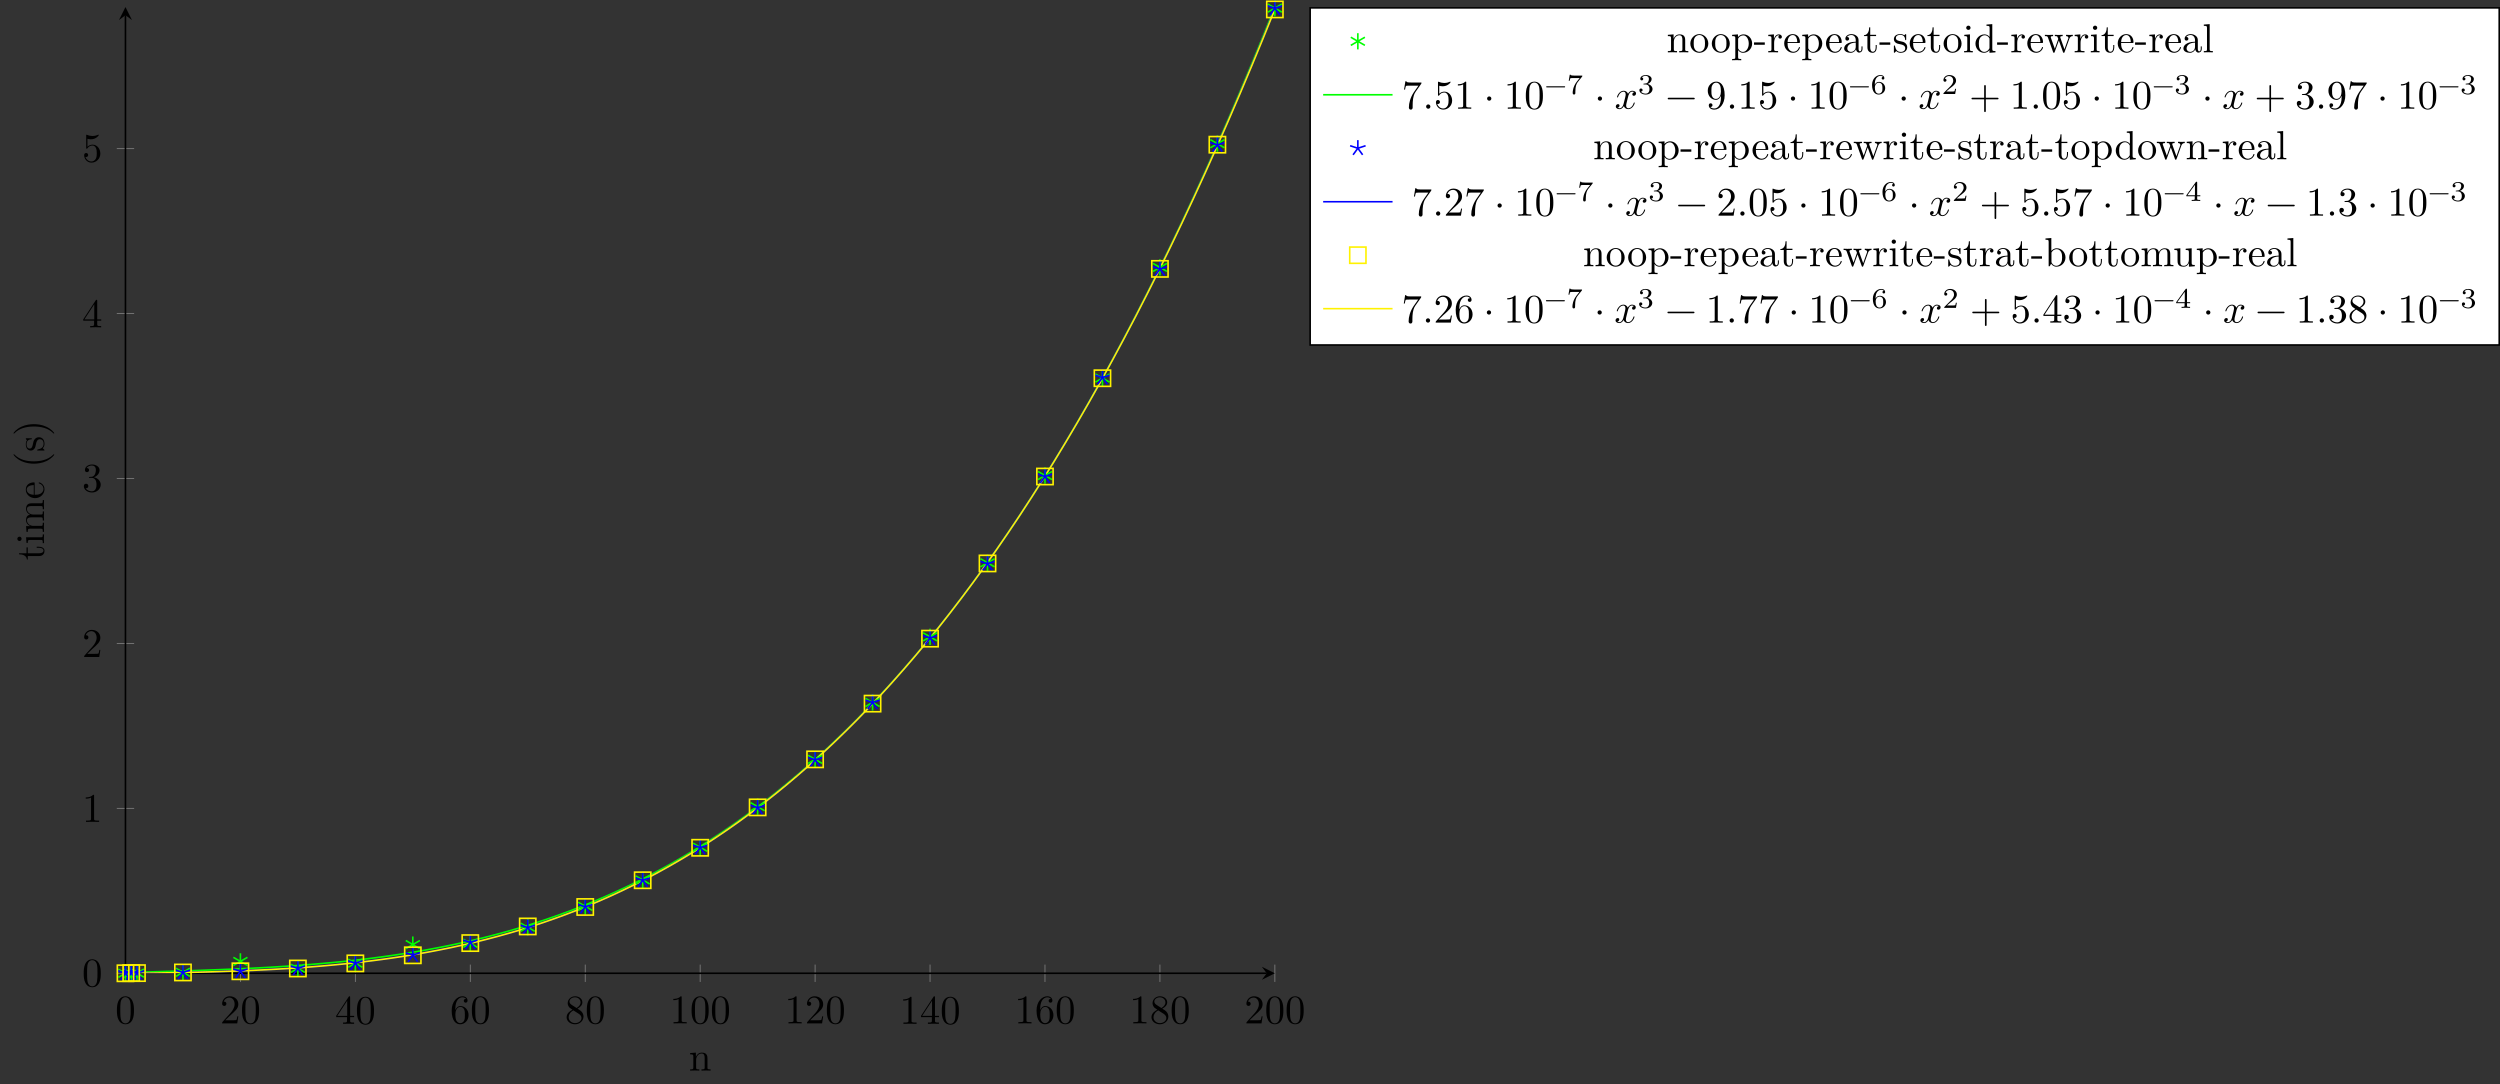 <?xml version="1.0" encoding="UTF-8"?>
<svg xmlns="http://www.w3.org/2000/svg" xmlns:xlink="http://www.w3.org/1999/xlink" width="612.706pt" height="265.707pt" viewBox="0 0 612.706 265.707" version="1.1">
<rect x="0" y="0" width="612.706" height="265.707" fill="#333333" stroke="none"/>
<defs>
<g>
<symbol overflow="visible" id="glyph0-0">
<path style="stroke:none;" d=""/>
</symbol>
<symbol overflow="visible" id="glyph0-1">
<path style="stroke:none;" d="M 4.578 -3.188 C 4.578 -3.984 4.531 -4.781 4.188 -5.516 C 3.734 -6.484 2.906 -6.641 2.5 -6.641 C 1.891 -6.641 1.172 -6.375 0.75 -5.453 C 0.438 -4.766 0.391 -3.984 0.391 -3.188 C 0.391 -2.438 0.422 -1.547 0.844 -0.781 C 1.266 0.016 2 0.219 2.484 0.219 C 3.016 0.219 3.781 0.016 4.219 -0.938 C 4.531 -1.625 4.578 -2.406 4.578 -3.188 Z M 3.766 -3.312 C 3.766 -2.562 3.766 -1.891 3.656 -1.25 C 3.5 -0.297 2.938 0 2.484 0 C 2.094 0 1.5 -0.25 1.328 -1.203 C 1.219 -1.797 1.219 -2.719 1.219 -3.312 C 1.219 -3.953 1.219 -4.609 1.297 -5.141 C 1.484 -6.328 2.234 -6.422 2.484 -6.422 C 2.812 -6.422 3.469 -6.234 3.656 -5.25 C 3.766 -4.688 3.766 -3.938 3.766 -3.312 Z M 3.766 -3.312 "/>
</symbol>
<symbol overflow="visible" id="glyph0-2">
<path style="stroke:none;" d="M 4.469 -1.734 L 4.234 -1.734 C 4.172 -1.438 4.109 -1 4 -0.844 C 3.938 -0.766 3.281 -0.766 3.062 -0.766 L 1.266 -0.766 L 2.328 -1.797 C 3.875 -3.172 4.469 -3.703 4.469 -4.703 C 4.469 -5.844 3.578 -6.641 2.359 -6.641 C 1.234 -6.641 0.5 -5.719 0.5 -4.828 C 0.5 -4.281 1 -4.281 1.031 -4.281 C 1.203 -4.281 1.547 -4.391 1.547 -4.812 C 1.547 -5.062 1.359 -5.328 1.016 -5.328 C 0.938 -5.328 0.922 -5.328 0.891 -5.312 C 1.109 -5.969 1.656 -6.328 2.234 -6.328 C 3.141 -6.328 3.562 -5.516 3.562 -4.703 C 3.562 -3.906 3.078 -3.125 2.516 -2.5 L 0.609 -0.375 C 0.5 -0.266 0.5 -0.234 0.5 0 L 4.203 0 Z M 4.469 -1.734 "/>
</symbol>
<symbol overflow="visible" id="glyph0-3">
<path style="stroke:none;" d="M 4.688 -1.641 L 4.688 -1.953 L 3.703 -1.953 L 3.703 -6.484 C 3.703 -6.688 3.703 -6.75 3.531 -6.75 C 3.453 -6.75 3.422 -6.75 3.344 -6.625 L 0.281 -1.953 L 0.281 -1.641 L 2.938 -1.641 L 2.938 -0.781 C 2.938 -0.422 2.906 -0.312 2.172 -0.312 L 1.969 -0.312 L 1.969 0 C 2.375 -0.031 2.891 -0.031 3.312 -0.031 C 3.734 -0.031 4.25 -0.031 4.672 0 L 4.672 -0.312 L 4.453 -0.312 C 3.719 -0.312 3.703 -0.422 3.703 -0.781 L 3.703 -1.641 Z M 2.984 -1.953 L 0.562 -1.953 L 2.984 -5.672 Z M 2.984 -1.953 "/>
</symbol>
<symbol overflow="visible" id="glyph0-4">
<path style="stroke:none;" d="M 4.562 -2.031 C 4.562 -3.297 3.672 -4.25 2.562 -4.25 C 1.891 -4.25 1.516 -3.75 1.312 -3.266 L 1.312 -3.516 C 1.312 -6.031 2.547 -6.391 3.062 -6.391 C 3.297 -6.391 3.719 -6.328 3.938 -5.984 C 3.781 -5.984 3.391 -5.984 3.391 -5.547 C 3.391 -5.234 3.625 -5.078 3.844 -5.078 C 4 -5.078 4.312 -5.172 4.312 -5.562 C 4.312 -6.156 3.875 -6.641 3.047 -6.641 C 1.766 -6.641 0.422 -5.359 0.422 -3.156 C 0.422 -0.484 1.578 0.219 2.5 0.219 C 3.609 0.219 4.562 -0.719 4.562 -2.031 Z M 3.656 -2.047 C 3.656 -1.562 3.656 -1.062 3.484 -0.703 C 3.188 -0.109 2.734 -0.062 2.5 -0.062 C 1.875 -0.062 1.578 -0.656 1.516 -0.812 C 1.328 -1.281 1.328 -2.078 1.328 -2.25 C 1.328 -3.031 1.656 -4.031 2.547 -4.031 C 2.719 -4.031 3.172 -4.031 3.484 -3.406 C 3.656 -3.047 3.656 -2.531 3.656 -2.047 Z M 3.656 -2.047 "/>
</symbol>
<symbol overflow="visible" id="glyph0-5">
<path style="stroke:none;" d="M 4.562 -1.672 C 4.562 -2.031 4.453 -2.484 4.062 -2.906 C 3.875 -3.109 3.719 -3.203 3.078 -3.609 C 3.797 -3.984 4.281 -4.5 4.281 -5.156 C 4.281 -6.078 3.406 -6.641 2.5 -6.641 C 1.5 -6.641 0.688 -5.906 0.688 -4.969 C 0.688 -4.797 0.703 -4.344 1.125 -3.875 C 1.234 -3.766 1.609 -3.516 1.859 -3.344 C 1.281 -3.047 0.422 -2.5 0.422 -1.5 C 0.422 -0.453 1.438 0.219 2.484 0.219 C 3.609 0.219 4.562 -0.609 4.562 -1.672 Z M 3.844 -5.156 C 3.844 -4.578 3.453 -4.109 2.859 -3.766 L 1.625 -4.562 C 1.172 -4.859 1.125 -5.188 1.125 -5.359 C 1.125 -5.969 1.781 -6.391 2.484 -6.391 C 3.203 -6.391 3.844 -5.875 3.844 -5.156 Z M 4.062 -1.312 C 4.062 -0.578 3.312 -0.062 2.5 -0.062 C 1.641 -0.062 0.922 -0.672 0.922 -1.5 C 0.922 -2.078 1.234 -2.719 2.078 -3.188 L 3.312 -2.406 C 3.594 -2.219 4.062 -1.922 4.062 -1.312 Z M 4.062 -1.312 "/>
</symbol>
<symbol overflow="visible" id="glyph0-6">
<path style="stroke:none;" d="M 4.172 0 L 4.172 -0.312 L 3.859 -0.312 C 2.953 -0.312 2.938 -0.422 2.938 -0.781 L 2.938 -6.375 C 2.938 -6.625 2.938 -6.641 2.703 -6.641 C 2.078 -6 1.203 -6 0.891 -6 L 0.891 -5.688 C 1.094 -5.688 1.672 -5.688 2.188 -5.953 L 2.188 -0.781 C 2.188 -0.422 2.156 -0.312 1.266 -0.312 L 0.953 -0.312 L 0.953 0 C 1.297 -0.031 2.156 -0.031 2.562 -0.031 C 2.953 -0.031 3.828 -0.031 4.172 0 Z M 4.172 0 "/>
</symbol>
<symbol overflow="visible" id="glyph0-7">
<path style="stroke:none;" d="M 4.562 -1.703 C 4.562 -2.516 3.922 -3.297 2.891 -3.516 C 3.703 -3.781 4.281 -4.469 4.281 -5.266 C 4.281 -6.078 3.406 -6.641 2.453 -6.641 C 1.453 -6.641 0.688 -6.047 0.688 -5.281 C 0.688 -4.953 0.906 -4.766 1.203 -4.766 C 1.5 -4.766 1.703 -4.984 1.703 -5.281 C 1.703 -5.766 1.234 -5.766 1.094 -5.766 C 1.391 -6.266 2.047 -6.391 2.406 -6.391 C 2.828 -6.391 3.375 -6.172 3.375 -5.281 C 3.375 -5.156 3.344 -4.578 3.094 -4.141 C 2.797 -3.656 2.453 -3.625 2.203 -3.625 C 2.125 -3.609 1.891 -3.594 1.812 -3.594 C 1.734 -3.578 1.672 -3.562 1.672 -3.469 C 1.672 -3.359 1.734 -3.359 1.906 -3.359 L 2.344 -3.359 C 3.156 -3.359 3.531 -2.688 3.531 -1.703 C 3.531 -0.344 2.844 -0.062 2.406 -0.062 C 1.969 -0.062 1.219 -0.234 0.875 -0.812 C 1.219 -0.766 1.531 -0.984 1.531 -1.359 C 1.531 -1.719 1.266 -1.922 0.984 -1.922 C 0.734 -1.922 0.422 -1.781 0.422 -1.344 C 0.422 -0.438 1.344 0.219 2.438 0.219 C 3.656 0.219 4.562 -0.688 4.562 -1.703 Z M 4.562 -1.703 "/>
</symbol>
<symbol overflow="visible" id="glyph0-8">
<path style="stroke:none;" d="M 4.469 -2 C 4.469 -3.188 3.656 -4.188 2.578 -4.188 C 2.109 -4.188 1.672 -4.031 1.312 -3.672 L 1.312 -5.625 C 1.516 -5.562 1.844 -5.5 2.156 -5.5 C 3.391 -5.5 4.094 -6.406 4.094 -6.531 C 4.094 -6.594 4.062 -6.641 3.984 -6.641 C 3.984 -6.641 3.953 -6.641 3.906 -6.609 C 3.703 -6.516 3.219 -6.312 2.547 -6.312 C 2.156 -6.312 1.688 -6.391 1.219 -6.594 C 1.141 -6.625 1.109 -6.625 1.109 -6.625 C 1 -6.625 1 -6.547 1 -6.391 L 1 -3.438 C 1 -3.266 1 -3.188 1.141 -3.188 C 1.219 -3.188 1.234 -3.203 1.281 -3.266 C 1.391 -3.422 1.75 -3.969 2.562 -3.969 C 3.078 -3.969 3.328 -3.516 3.406 -3.328 C 3.562 -2.953 3.594 -2.578 3.594 -2.078 C 3.594 -1.719 3.594 -1.125 3.344 -0.703 C 3.109 -0.312 2.734 -0.062 2.281 -0.062 C 1.562 -0.062 0.984 -0.594 0.812 -1.172 C 0.844 -1.172 0.875 -1.156 0.984 -1.156 C 1.312 -1.156 1.484 -1.406 1.484 -1.641 C 1.484 -1.891 1.312 -2.141 0.984 -2.141 C 0.844 -2.141 0.5 -2.062 0.5 -1.609 C 0.5 -0.75 1.188 0.219 2.297 0.219 C 3.453 0.219 4.469 -0.734 4.469 -2 Z M 4.469 -2 "/>
</symbol>
<symbol overflow="visible" id="glyph0-9">
<path style="stroke:none;" d="M 4.828 -6.422 L 2.406 -6.422 C 1.203 -6.422 1.172 -6.547 1.141 -6.734 L 0.891 -6.734 L 0.562 -4.688 L 0.812 -4.688 C 0.844 -4.844 0.922 -5.469 1.062 -5.594 C 1.125 -5.656 1.906 -5.656 2.031 -5.656 L 4.094 -5.656 L 2.984 -4.078 C 2.078 -2.734 1.75 -1.344 1.75 -0.328 C 1.75 -0.234 1.75 0.219 2.219 0.219 C 2.672 0.219 2.672 -0.234 2.672 -0.328 L 2.672 -0.844 C 2.672 -1.391 2.703 -1.938 2.781 -2.469 C 2.828 -2.703 2.953 -3.562 3.406 -4.172 L 4.75 -6.078 C 4.828 -6.188 4.828 -6.203 4.828 -6.422 Z M 4.828 -6.422 "/>
</symbol>
<symbol overflow="visible" id="glyph0-10">
<path style="stroke:none;" d="M 1.906 -0.531 C 1.906 -0.812 1.672 -1.062 1.391 -1.062 C 1.094 -1.062 0.859 -0.812 0.859 -0.531 C 0.859 -0.234 1.094 0 1.391 0 C 1.672 0 1.906 -0.234 1.906 -0.531 Z M 1.906 -0.531 "/>
</symbol>
<symbol overflow="visible" id="glyph0-11">
<path style="stroke:none;" d="M 1.906 -2.5 C 1.906 -2.781 1.672 -3.016 1.391 -3.016 C 1.094 -3.016 0.859 -2.781 0.859 -2.5 C 0.859 -2.203 1.094 -1.969 1.391 -1.969 C 1.672 -1.969 1.906 -2.203 1.906 -2.5 Z M 1.906 -2.5 "/>
</symbol>
<symbol overflow="visible" id="glyph0-12">
<path style="stroke:none;" d="M 5.25 -3.75 C 5.25 -4.266 4.672 -4.406 4.328 -4.406 C 3.75 -4.406 3.406 -3.875 3.281 -3.656 C 3.031 -4.312 2.5 -4.406 2.203 -4.406 C 1.172 -4.406 0.594 -3.125 0.594 -2.875 C 0.594 -2.766 0.719 -2.766 0.719 -2.766 C 0.797 -2.766 0.828 -2.797 0.844 -2.875 C 1.188 -3.938 1.844 -4.188 2.188 -4.188 C 2.375 -4.188 2.719 -4.094 2.719 -3.516 C 2.719 -3.203 2.547 -2.547 2.188 -1.141 C 2.031 -0.531 1.672 -0.109 1.234 -0.109 C 1.172 -0.109 0.953 -0.109 0.734 -0.234 C 0.984 -0.297 1.203 -0.5 1.203 -0.781 C 1.203 -1.047 0.984 -1.125 0.844 -1.125 C 0.531 -1.125 0.297 -0.875 0.297 -0.547 C 0.297 -0.094 0.781 0.109 1.219 0.109 C 1.891 0.109 2.25 -0.594 2.266 -0.641 C 2.391 -0.281 2.75 0.109 3.344 0.109 C 4.375 0.109 4.938 -1.172 4.938 -1.422 C 4.938 -1.531 4.859 -1.531 4.828 -1.531 C 4.734 -1.531 4.719 -1.484 4.688 -1.422 C 4.359 -0.344 3.688 -0.109 3.375 -0.109 C 2.984 -0.109 2.828 -0.422 2.828 -0.766 C 2.828 -0.984 2.875 -1.203 2.984 -1.641 L 3.328 -3.016 C 3.391 -3.266 3.625 -4.188 4.312 -4.188 C 4.359 -4.188 4.609 -4.188 4.812 -4.062 C 4.531 -4 4.344 -3.766 4.344 -3.516 C 4.344 -3.359 4.453 -3.172 4.719 -3.172 C 4.938 -3.172 5.25 -3.344 5.25 -3.75 Z M 5.25 -3.75 "/>
</symbol>
<symbol overflow="visible" id="glyph0-13">
<path style="stroke:none;" d="M 7.203 -2.5 C 7.203 -2.609 7.109 -2.688 7 -2.688 L 0.75 -2.688 C 0.641 -2.688 0.562 -2.609 0.562 -2.5 C 0.562 -2.375 0.641 -2.297 0.75 -2.297 L 7 -2.297 C 7.109 -2.297 7.203 -2.375 7.203 -2.5 Z M 7.203 -2.5 "/>
</symbol>
<symbol overflow="visible" id="glyph0-14">
<path style="stroke:none;" d="M 4.562 -3.281 C 4.562 -5.969 3.406 -6.641 2.516 -6.641 C 1.969 -6.641 1.484 -6.453 1.062 -6.016 C 0.641 -5.562 0.422 -5.141 0.422 -4.391 C 0.422 -3.156 1.297 -2.172 2.406 -2.172 C 3.016 -2.172 3.422 -2.594 3.656 -3.172 L 3.656 -2.844 C 3.656 -0.516 2.625 -0.062 2.047 -0.062 C 1.875 -0.062 1.328 -0.078 1.062 -0.422 C 1.5 -0.422 1.578 -0.703 1.578 -0.875 C 1.578 -1.188 1.344 -1.328 1.125 -1.328 C 0.969 -1.328 0.672 -1.25 0.672 -0.859 C 0.672 -0.188 1.203 0.219 2.047 0.219 C 3.344 0.219 4.562 -1.141 4.562 -3.281 Z M 3.641 -4.203 C 3.641 -3.375 3.297 -2.406 2.422 -2.406 C 2.266 -2.406 1.797 -2.406 1.5 -3.031 C 1.312 -3.406 1.312 -3.891 1.312 -4.391 C 1.312 -4.922 1.312 -5.391 1.531 -5.766 C 1.797 -6.266 2.172 -6.391 2.516 -6.391 C 2.984 -6.391 3.312 -6.047 3.484 -5.609 C 3.594 -5.281 3.641 -4.656 3.641 -4.203 Z M 3.641 -4.203 "/>
</symbol>
<symbol overflow="visible" id="glyph0-15">
<path style="stroke:none;" d="M 7.203 -2.5 C 7.203 -2.609 7.109 -2.688 7 -2.688 L 4.078 -2.688 L 4.078 -5.609 C 4.078 -5.719 3.984 -5.812 3.875 -5.812 C 3.766 -5.812 3.672 -5.719 3.672 -5.609 L 3.672 -2.688 L 0.75 -2.688 C 0.641 -2.688 0.562 -2.609 0.562 -2.5 C 0.562 -2.375 0.641 -2.297 0.75 -2.297 L 3.672 -2.297 L 3.672 0.625 C 3.672 0.734 3.766 0.828 3.875 0.828 C 3.984 0.828 4.078 0.734 4.078 0.625 L 4.078 -2.297 L 7 -2.297 C 7.109 -2.297 7.203 -2.375 7.203 -2.5 Z M 7.203 -2.5 "/>
</symbol>
<symbol overflow="visible" id="glyph1-0">
<path style="stroke:none;" d=""/>
</symbol>
<symbol overflow="visible" id="glyph1-1">
<path style="stroke:none;" d="M 5.328 0 L 5.328 -0.312 C 4.812 -0.312 4.562 -0.312 4.562 -0.609 L 4.562 -2.516 C 4.562 -3.375 4.562 -3.672 4.25 -4.031 C 4.109 -4.203 3.781 -4.406 3.203 -4.406 C 2.469 -4.406 2 -3.984 1.719 -3.359 L 1.719 -4.406 L 0.312 -4.297 L 0.312 -3.984 C 1.016 -3.984 1.094 -3.922 1.094 -3.422 L 1.094 -0.75 C 1.094 -0.312 0.984 -0.312 0.312 -0.312 L 0.312 0 L 1.453 -0.031 L 2.562 0 L 2.562 -0.312 C 1.891 -0.312 1.781 -0.312 1.781 -0.75 L 1.781 -2.594 C 1.781 -3.625 2.5 -4.188 3.125 -4.188 C 3.766 -4.188 3.875 -3.656 3.875 -3.078 L 3.875 -0.75 C 3.875 -0.312 3.766 -0.312 3.094 -0.312 L 3.094 0 L 4.219 -0.031 Z M 5.328 0 "/>
</symbol>
<symbol overflow="visible" id="glyph1-2">
<path style="stroke:none;" d="M 4.688 -2.141 C 4.688 -3.406 3.703 -4.469 2.5 -4.469 C 1.25 -4.469 0.281 -3.375 0.281 -2.141 C 0.281 -0.844 1.312 0.109 2.484 0.109 C 3.688 0.109 4.688 -0.875 4.688 -2.141 Z M 3.875 -2.219 C 3.875 -1.859 3.875 -1.312 3.656 -0.875 C 3.422 -0.422 2.984 -0.141 2.5 -0.141 C 2.062 -0.141 1.625 -0.344 1.359 -0.812 C 1.109 -1.25 1.109 -1.859 1.109 -2.219 C 1.109 -2.609 1.109 -3.141 1.344 -3.578 C 1.609 -4.031 2.078 -4.25 2.484 -4.25 C 2.922 -4.25 3.344 -4.031 3.609 -3.594 C 3.875 -3.172 3.875 -2.594 3.875 -2.219 Z M 3.875 -2.219 "/>
</symbol>
<symbol overflow="visible" id="glyph1-3">
<path style="stroke:none;" d="M 5.188 -2.156 C 5.188 -3.422 4.234 -4.406 3.109 -4.406 C 2.328 -4.406 1.906 -3.969 1.719 -3.75 L 1.719 -4.406 L 0.281 -4.297 L 0.281 -3.984 C 0.984 -3.984 1.062 -3.922 1.062 -3.484 L 1.062 1.172 C 1.062 1.625 0.953 1.625 0.281 1.625 L 0.281 1.938 L 1.391 1.906 L 2.516 1.938 L 2.516 1.625 C 1.859 1.625 1.75 1.625 1.75 1.172 L 1.75 -0.594 C 1.797 -0.422 2.219 0.109 2.969 0.109 C 4.156 0.109 5.188 -0.875 5.188 -2.156 Z M 4.359 -2.156 C 4.359 -0.953 3.672 -0.109 2.938 -0.109 C 2.531 -0.109 2.156 -0.312 1.891 -0.719 C 1.75 -0.922 1.75 -0.938 1.75 -1.141 L 1.75 -3.359 C 2.031 -3.875 2.516 -4.156 3.031 -4.156 C 3.766 -4.156 4.359 -3.281 4.359 -2.156 Z M 4.359 -2.156 "/>
</symbol>
<symbol overflow="visible" id="glyph1-4">
<path style="stroke:none;" d="M 2.75 -1.859 L 2.75 -2.438 L 0.109 -2.438 L 0.109 -1.859 Z M 2.75 -1.859 "/>
</symbol>
<symbol overflow="visible" id="glyph1-5">
<path style="stroke:none;" d="M 3.625 -3.797 C 3.625 -4.109 3.312 -4.406 2.891 -4.406 C 2.156 -4.406 1.797 -3.734 1.672 -3.312 L 1.672 -4.406 L 0.281 -4.297 L 0.281 -3.984 C 0.984 -3.984 1.062 -3.922 1.062 -3.422 L 1.062 -0.75 C 1.062 -0.312 0.953 -0.312 0.281 -0.312 L 0.281 0 L 1.422 -0.031 C 1.812 -0.031 2.281 -0.031 2.688 0 L 2.688 -0.312 L 2.469 -0.312 C 1.734 -0.312 1.719 -0.422 1.719 -0.781 L 1.719 -2.312 C 1.719 -3.297 2.141 -4.188 2.891 -4.188 C 2.953 -4.188 2.984 -4.188 3 -4.172 C 2.969 -4.172 2.766 -4.047 2.766 -3.781 C 2.766 -3.516 2.984 -3.359 3.203 -3.359 C 3.375 -3.359 3.625 -3.484 3.625 -3.797 Z M 3.625 -3.797 "/>
</symbol>
<symbol overflow="visible" id="glyph1-6">
<path style="stroke:none;" d="M 4.141 -1.188 C 4.141 -1.281 4.062 -1.312 4 -1.312 C 3.922 -1.312 3.891 -1.25 3.875 -1.172 C 3.531 -0.141 2.625 -0.141 2.531 -0.141 C 2.031 -0.141 1.641 -0.438 1.406 -0.812 C 1.109 -1.281 1.109 -1.938 1.109 -2.297 L 3.891 -2.297 C 4.109 -2.297 4.141 -2.297 4.141 -2.516 C 4.141 -3.5 3.594 -4.469 2.359 -4.469 C 1.203 -4.469 0.281 -3.438 0.281 -2.188 C 0.281 -0.859 1.328 0.109 2.469 0.109 C 3.688 0.109 4.141 -1 4.141 -1.188 Z M 3.484 -2.516 L 1.109 -2.516 C 1.172 -4 2.016 -4.25 2.359 -4.25 C 3.375 -4.25 3.484 -2.906 3.484 -2.516 Z M 3.484 -2.516 "/>
</symbol>
<symbol overflow="visible" id="glyph1-7">
<path style="stroke:none;" d="M 4.812 -0.891 L 4.812 -1.453 L 4.562 -1.453 L 4.562 -0.891 C 4.562 -0.312 4.312 -0.25 4.203 -0.25 C 3.875 -0.25 3.844 -0.703 3.844 -0.75 L 3.844 -2.734 C 3.844 -3.156 3.844 -3.547 3.484 -3.922 C 3.094 -4.312 2.594 -4.469 2.109 -4.469 C 1.297 -4.469 0.609 -4 0.609 -3.344 C 0.609 -3.047 0.812 -2.875 1.062 -2.875 C 1.344 -2.875 1.531 -3.078 1.531 -3.328 C 1.531 -3.453 1.469 -3.781 1.016 -3.781 C 1.281 -4.141 1.781 -4.25 2.094 -4.25 C 2.578 -4.25 3.156 -3.859 3.156 -2.969 L 3.156 -2.609 C 2.641 -2.578 1.938 -2.547 1.312 -2.25 C 0.562 -1.906 0.312 -1.391 0.312 -0.953 C 0.312 -0.141 1.281 0.109 1.906 0.109 C 2.578 0.109 3.031 -0.297 3.219 -0.75 C 3.266 -0.359 3.531 0.062 4 0.062 C 4.203 0.062 4.812 -0.078 4.812 -0.891 Z M 3.156 -1.391 C 3.156 -0.453 2.438 -0.109 1.984 -0.109 C 1.5 -0.109 1.094 -0.453 1.094 -0.953 C 1.094 -1.5 1.5 -2.328 3.156 -2.391 Z M 3.156 -1.391 "/>
</symbol>
<symbol overflow="visible" id="glyph1-8">
<path style="stroke:none;" d="M 3.312 -1.234 L 3.312 -1.797 L 3.062 -1.797 L 3.062 -1.25 C 3.062 -0.516 2.766 -0.141 2.391 -0.141 C 1.719 -0.141 1.719 -1.047 1.719 -1.219 L 1.719 -3.984 L 3.156 -3.984 L 3.156 -4.297 L 1.719 -4.297 L 1.719 -6.125 L 1.469 -6.125 C 1.469 -5.312 1.172 -4.25 0.188 -4.203 L 0.188 -3.984 L 1.031 -3.984 L 1.031 -1.234 C 1.031 -0.016 1.969 0.109 2.328 0.109 C 3.031 0.109 3.312 -0.594 3.312 -1.234 Z M 3.312 -1.234 "/>
</symbol>
<symbol overflow="visible" id="glyph1-9">
<path style="stroke:none;" d="M 3.594 -1.281 C 3.594 -1.797 3.297 -2.109 3.172 -2.219 C 2.844 -2.547 2.453 -2.625 2.031 -2.703 C 1.469 -2.812 0.812 -2.938 0.812 -3.516 C 0.812 -3.875 1.062 -4.281 1.922 -4.281 C 3.016 -4.281 3.078 -3.375 3.094 -3.078 C 3.094 -2.984 3.203 -2.984 3.203 -2.984 C 3.344 -2.984 3.344 -3.031 3.344 -3.219 L 3.344 -4.234 C 3.344 -4.391 3.344 -4.469 3.234 -4.469 C 3.188 -4.469 3.156 -4.469 3.031 -4.344 C 3 -4.312 2.906 -4.219 2.859 -4.188 C 2.484 -4.469 2.078 -4.469 1.922 -4.469 C 0.703 -4.469 0.328 -3.797 0.328 -3.234 C 0.328 -2.891 0.484 -2.609 0.75 -2.391 C 1.078 -2.141 1.359 -2.078 2.078 -1.938 C 2.297 -1.891 3.109 -1.734 3.109 -1.016 C 3.109 -0.516 2.766 -0.109 1.984 -0.109 C 1.141 -0.109 0.781 -0.672 0.594 -1.531 C 0.562 -1.656 0.562 -1.688 0.453 -1.688 C 0.328 -1.688 0.328 -1.625 0.328 -1.453 L 0.328 -0.125 C 0.328 0.047 0.328 0.109 0.438 0.109 C 0.484 0.109 0.5 0.094 0.688 -0.094 C 0.703 -0.109 0.703 -0.125 0.891 -0.312 C 1.328 0.094 1.781 0.109 1.984 0.109 C 3.125 0.109 3.594 -0.562 3.594 -1.281 Z M 3.594 -1.281 "/>
</symbol>
<symbol overflow="visible" id="glyph1-10">
<path style="stroke:none;" d="M 2.469 0 L 2.469 -0.312 C 1.797 -0.312 1.766 -0.359 1.766 -0.75 L 1.766 -4.406 L 0.375 -4.297 L 0.375 -3.984 C 1.016 -3.984 1.109 -3.922 1.109 -3.438 L 1.109 -0.75 C 1.109 -0.312 1 -0.312 0.328 -0.312 L 0.328 0 L 1.422 -0.031 C 1.781 -0.031 2.125 -0.016 2.469 0 Z M 1.906 -6.016 C 1.906 -6.297 1.688 -6.547 1.391 -6.547 C 1.047 -6.547 0.844 -6.266 0.844 -6.016 C 0.844 -5.75 1.078 -5.5 1.375 -5.5 C 1.719 -5.5 1.906 -5.766 1.906 -6.016 Z M 1.906 -6.016 "/>
</symbol>
<symbol overflow="visible" id="glyph1-11">
<path style="stroke:none;" d="M 5.25 0 L 5.25 -0.312 C 4.562 -0.312 4.469 -0.375 4.469 -0.875 L 4.469 -6.922 L 3.047 -6.812 L 3.047 -6.5 C 3.734 -6.5 3.812 -6.438 3.812 -5.938 L 3.812 -3.781 C 3.531 -4.141 3.094 -4.406 2.562 -4.406 C 1.391 -4.406 0.344 -3.422 0.344 -2.141 C 0.344 -0.875 1.312 0.109 2.453 0.109 C 3.094 0.109 3.531 -0.234 3.781 -0.547 L 3.781 0.109 Z M 3.781 -1.172 C 3.781 -1 3.781 -0.984 3.672 -0.812 C 3.375 -0.328 2.938 -0.109 2.5 -0.109 C 2.047 -0.109 1.688 -0.375 1.453 -0.75 C 1.203 -1.156 1.172 -1.719 1.172 -2.141 C 1.172 -2.5 1.188 -3.094 1.469 -3.547 C 1.688 -3.859 2.062 -4.188 2.609 -4.188 C 2.953 -4.188 3.375 -4.031 3.672 -3.594 C 3.781 -3.422 3.781 -3.406 3.781 -3.219 Z M 3.781 -1.172 "/>
</symbol>
<symbol overflow="visible" id="glyph1-12">
<path style="stroke:none;" d="M 7.016 -3.984 L 7.016 -4.297 C 6.781 -4.281 6.5 -4.266 6.281 -4.266 L 5.359 -4.297 L 5.359 -3.984 C 5.719 -3.984 5.938 -3.797 5.938 -3.516 C 5.938 -3.453 5.938 -3.422 5.875 -3.297 L 4.969 -0.75 L 3.984 -3.531 C 3.953 -3.656 3.938 -3.672 3.938 -3.719 C 3.938 -3.984 4.328 -3.984 4.531 -3.984 L 4.531 -4.297 L 3.484 -4.266 C 3.188 -4.266 2.906 -4.281 2.609 -4.297 L 2.609 -3.984 C 2.969 -3.984 3.125 -3.969 3.234 -3.844 C 3.281 -3.781 3.391 -3.484 3.453 -3.297 L 2.609 -0.875 L 1.656 -3.531 C 1.609 -3.656 1.609 -3.672 1.609 -3.719 C 1.609 -3.984 2 -3.984 2.188 -3.984 L 2.188 -4.297 L 1.109 -4.266 L 0.172 -4.297 L 0.172 -3.984 C 0.672 -3.984 0.797 -3.953 0.922 -3.641 L 2.172 -0.109 C 2.219 0.031 2.25 0.109 2.375 0.109 C 2.516 0.109 2.531 0.047 2.578 -0.094 L 3.594 -2.906 L 4.609 -0.078 C 4.641 0.031 4.672 0.109 4.812 0.109 C 4.938 0.109 4.969 0.016 5 -0.078 L 6.172 -3.344 C 6.344 -3.844 6.656 -3.984 7.016 -3.984 Z M 7.016 -3.984 "/>
</symbol>
<symbol overflow="visible" id="glyph1-13">
<path style="stroke:none;" d="M 2.547 0 L 2.547 -0.312 C 1.875 -0.312 1.766 -0.312 1.766 -0.75 L 1.766 -6.922 L 0.328 -6.812 L 0.328 -6.5 C 1.031 -6.5 1.109 -6.438 1.109 -5.938 L 1.109 -0.75 C 1.109 -0.312 1 -0.312 0.328 -0.312 L 0.328 0 L 1.438 -0.031 Z M 2.547 0 "/>
</symbol>
<symbol overflow="visible" id="glyph1-14">
<path style="stroke:none;" d="M 5.188 -2.156 C 5.188 -3.422 4.219 -4.406 3.078 -4.406 C 2.297 -4.406 1.875 -3.938 1.719 -3.766 L 1.719 -6.922 L 0.281 -6.812 L 0.281 -6.5 C 0.984 -6.5 1.062 -6.438 1.062 -5.938 L 1.062 0 L 1.312 0 L 1.672 -0.625 C 1.812 -0.391 2.234 0.109 2.969 0.109 C 4.156 0.109 5.188 -0.875 5.188 -2.156 Z M 4.359 -2.156 C 4.359 -1.797 4.344 -1.203 4.062 -0.75 C 3.844 -0.438 3.469 -0.109 2.938 -0.109 C 2.484 -0.109 2.125 -0.344 1.891 -0.719 C 1.75 -0.922 1.75 -0.953 1.75 -1.141 L 1.75 -3.188 C 1.75 -3.375 1.75 -3.391 1.859 -3.547 C 2.25 -4.109 2.797 -4.188 3.031 -4.188 C 3.484 -4.188 3.844 -3.922 4.078 -3.547 C 4.344 -3.141 4.359 -2.578 4.359 -2.156 Z M 4.359 -2.156 "/>
</symbol>
<symbol overflow="visible" id="glyph1-15">
<path style="stroke:none;" d="M 8.109 0 L 8.109 -0.312 C 7.594 -0.312 7.344 -0.312 7.328 -0.609 L 7.328 -2.516 C 7.328 -3.375 7.328 -3.672 7.016 -4.031 C 6.875 -4.203 6.547 -4.406 5.969 -4.406 C 5.141 -4.406 4.688 -3.812 4.531 -3.422 C 4.391 -4.297 3.656 -4.406 3.203 -4.406 C 2.469 -4.406 2 -3.984 1.719 -3.359 L 1.719 -4.406 L 0.312 -4.297 L 0.312 -3.984 C 1.016 -3.984 1.094 -3.922 1.094 -3.422 L 1.094 -0.75 C 1.094 -0.312 0.984 -0.312 0.312 -0.312 L 0.312 0 L 1.453 -0.031 L 2.562 0 L 2.562 -0.312 C 1.891 -0.312 1.781 -0.312 1.781 -0.75 L 1.781 -2.594 C 1.781 -3.625 2.5 -4.188 3.125 -4.188 C 3.766 -4.188 3.875 -3.656 3.875 -3.078 L 3.875 -0.75 C 3.875 -0.312 3.766 -0.312 3.094 -0.312 L 3.094 0 L 4.219 -0.031 L 5.328 0 L 5.328 -0.312 C 4.672 -0.312 4.562 -0.312 4.562 -0.75 L 4.562 -2.594 C 4.562 -3.625 5.266 -4.188 5.906 -4.188 C 6.531 -4.188 6.641 -3.656 6.641 -3.078 L 6.641 -0.75 C 6.641 -0.312 6.531 -0.312 5.859 -0.312 L 5.859 0 L 6.984 -0.031 Z M 8.109 0 "/>
</symbol>
<symbol overflow="visible" id="glyph1-16">
<path style="stroke:none;" d="M 5.328 0 L 5.328 -0.312 C 4.641 -0.312 4.562 -0.375 4.562 -0.875 L 4.562 -4.406 L 3.094 -4.297 L 3.094 -3.984 C 3.781 -3.984 3.875 -3.922 3.875 -3.422 L 3.875 -1.656 C 3.875 -0.781 3.391 -0.109 2.656 -0.109 C 1.828 -0.109 1.781 -0.578 1.781 -1.094 L 1.781 -4.406 L 0.312 -4.297 L 0.312 -3.984 C 1.094 -3.984 1.094 -3.953 1.094 -3.078 L 1.094 -1.578 C 1.094 -0.797 1.094 0.109 2.609 0.109 C 3.172 0.109 3.609 -0.172 3.891 -0.781 L 3.891 0.109 Z M 5.328 0 "/>
</symbol>
<symbol overflow="visible" id="glyph2-0">
<path style="stroke:none;" d=""/>
</symbol>
<symbol overflow="visible" id="glyph2-1">
<path style="stroke:none;" d="M -1.234 -3.312 L -1.797 -3.312 L -1.797 -3.062 L -1.25 -3.062 C -0.516 -3.062 -0.141 -2.766 -0.141 -2.391 C -0.141 -1.719 -1.047 -1.719 -1.219 -1.719 L -3.984 -1.719 L -3.984 -3.156 L -4.297 -3.156 L -4.297 -1.719 L -6.125 -1.719 L -6.125 -1.469 C -5.312 -1.469 -4.25 -1.172 -4.203 -0.188 L -3.984 -0.188 L -3.984 -1.031 L -1.234 -1.031 C -0.016 -1.031 0.109 -1.969 0.109 -2.328 C 0.109 -3.031 -0.594 -3.312 -1.234 -3.312 Z M -1.234 -3.312 "/>
</symbol>
<symbol overflow="visible" id="glyph2-2">
<path style="stroke:none;" d="M 0 -2.469 L -0.312 -2.469 C -0.312 -1.797 -0.359 -1.766 -0.75 -1.766 L -4.406 -1.766 L -4.297 -0.375 L -3.984 -0.375 C -3.984 -1.016 -3.922 -1.109 -3.438 -1.109 L -0.75 -1.109 C -0.312 -1.109 -0.312 -1 -0.312 -0.328 L 0 -0.328 L -0.031 -1.422 C -0.031 -1.781 -0.016 -2.125 0 -2.469 Z M -6.016 -1.906 C -6.297 -1.906 -6.547 -1.688 -6.547 -1.391 C -6.547 -1.047 -6.266 -0.844 -6.016 -0.844 C -5.75 -0.844 -5.5 -1.078 -5.5 -1.375 C -5.5 -1.719 -5.766 -1.906 -6.016 -1.906 Z M -6.016 -1.906 "/>
</symbol>
<symbol overflow="visible" id="glyph2-3">
<path style="stroke:none;" d="M 0 -8.109 L -0.312 -8.109 C -0.312 -7.594 -0.312 -7.344 -0.609 -7.328 L -2.516 -7.328 C -3.375 -7.328 -3.672 -7.328 -4.031 -7.016 C -4.203 -6.875 -4.406 -6.547 -4.406 -5.969 C -4.406 -5.141 -3.812 -4.688 -3.422 -4.531 C -4.297 -4.391 -4.406 -3.656 -4.406 -3.203 C -4.406 -2.469 -3.984 -2 -3.359 -1.719 L -4.406 -1.719 L -4.297 -0.312 L -3.984 -0.312 C -3.984 -1.016 -3.922 -1.094 -3.422 -1.094 L -0.75 -1.094 C -0.312 -1.094 -0.312 -0.984 -0.312 -0.312 L 0 -0.312 L -0.031 -1.453 L 0 -2.562 L -0.312 -2.562 C -0.312 -1.891 -0.312 -1.781 -0.75 -1.781 L -2.594 -1.781 C -3.625 -1.781 -4.188 -2.5 -4.188 -3.125 C -4.188 -3.766 -3.656 -3.875 -3.078 -3.875 L -0.75 -3.875 C -0.312 -3.875 -0.312 -3.766 -0.312 -3.094 L 0 -3.094 L -0.031 -4.219 L 0 -5.328 L -0.312 -5.328 C -0.312 -4.672 -0.312 -4.562 -0.75 -4.562 L -2.594 -4.562 C -3.625 -4.562 -4.188 -5.266 -4.188 -5.906 C -4.188 -6.531 -3.656 -6.641 -3.078 -6.641 L -0.75 -6.641 C -0.312 -6.641 -0.312 -6.531 -0.312 -5.859 L 0 -5.859 L -0.031 -6.984 Z M 0 -8.109 "/>
</symbol>
<symbol overflow="visible" id="glyph2-4">
<path style="stroke:none;" d="M -1.188 -4.141 C -1.281 -4.141 -1.312 -4.062 -1.312 -4 C -1.312 -3.922 -1.25 -3.891 -1.172 -3.875 C -0.141 -3.531 -0.141 -2.625 -0.141 -2.531 C -0.141 -2.031 -0.438 -1.641 -0.812 -1.406 C -1.281 -1.109 -1.938 -1.109 -2.297 -1.109 L -2.297 -3.891 C -2.297 -4.109 -2.297 -4.141 -2.516 -4.141 C -3.5 -4.141 -4.469 -3.594 -4.469 -2.359 C -4.469 -1.203 -3.438 -0.281 -2.188 -0.281 C -0.859 -0.281 0.109 -1.328 0.109 -2.469 C 0.109 -3.688 -1 -4.141 -1.188 -4.141 Z M -2.516 -3.484 L -2.516 -1.109 C -4 -1.172 -4.25 -2.016 -4.25 -2.359 C -4.25 -3.375 -2.906 -3.484 -2.516 -3.484 Z M -2.516 -3.484 "/>
</symbol>
<symbol overflow="visible" id="glyph2-5">
<path style="stroke:none;" d="M 2.391 -3.297 C 2.359 -3.297 2.344 -3.297 2.172 -3.125 C 0.922 -1.891 -0.969 -1.562 -2.5 -1.562 C -4.234 -1.562 -5.969 -1.938 -7.203 -3.172 C -7.328 -3.297 -7.344 -3.297 -7.375 -3.297 C -7.453 -3.297 -7.484 -3.266 -7.484 -3.203 C -7.484 -3.094 -6.797 -2.203 -5.531 -1.609 C -4.438 -1.109 -3.328 -0.984 -2.5 -0.984 C -1.719 -0.984 -0.516 -1.094 0.625 -1.641 C 1.844 -2.25 2.5 -3.094 2.5 -3.203 C 2.5 -3.266 2.469 -3.297 2.391 -3.297 Z M 2.391 -3.297 "/>
</symbol>
<symbol overflow="visible" id="glyph2-6">
<path style="stroke:none;" d="M -1.281 -3.594 C -1.797 -3.594 -2.109 -3.297 -2.219 -3.172 C -2.547 -2.844 -2.625 -2.453 -2.703 -2.031 C -2.812 -1.469 -2.938 -0.812 -3.516 -0.812 C -3.875 -0.812 -4.281 -1.062 -4.281 -1.922 C -4.281 -3.016 -3.375 -3.078 -3.078 -3.094 C -2.984 -3.094 -2.984 -3.203 -2.984 -3.203 C -2.984 -3.344 -3.031 -3.344 -3.219 -3.344 L -4.234 -3.344 C -4.391 -3.344 -4.469 -3.344 -4.469 -3.234 C -4.469 -3.188 -4.469 -3.156 -4.344 -3.031 C -4.312 -3 -4.219 -2.906 -4.188 -2.859 C -4.469 -2.484 -4.469 -2.078 -4.469 -1.922 C -4.469 -0.703 -3.797 -0.328 -3.234 -0.328 C -2.891 -0.328 -2.609 -0.484 -2.391 -0.75 C -2.141 -1.078 -2.078 -1.359 -1.938 -2.078 C -1.891 -2.297 -1.734 -3.109 -1.016 -3.109 C -0.516 -3.109 -0.109 -2.766 -0.109 -1.984 C -0.109 -1.141 -0.672 -0.781 -1.531 -0.594 C -1.656 -0.562 -1.688 -0.562 -1.688 -0.453 C -1.688 -0.328 -1.625 -0.328 -1.453 -0.328 L -0.125 -0.328 C 0.047 -0.328 0.109 -0.328 0.109 -0.438 C 0.109 -0.484 0.094 -0.5 -0.094 -0.688 C -0.109 -0.703 -0.125 -0.703 -0.312 -0.891 C 0.094 -1.328 0.109 -1.781 0.109 -1.984 C 0.109 -3.125 -0.562 -3.594 -1.281 -3.594 Z M -1.281 -3.594 "/>
</symbol>
<symbol overflow="visible" id="glyph2-7">
<path style="stroke:none;" d="M -2.5 -2.875 C -3.266 -2.875 -4.469 -2.766 -5.609 -2.219 C -6.828 -1.625 -7.484 -0.766 -7.484 -0.672 C -7.484 -0.609 -7.438 -0.562 -7.375 -0.562 C -7.344 -0.562 -7.328 -0.562 -7.141 -0.75 C -6.156 -1.734 -4.578 -2.297 -2.5 -2.297 C -0.781 -2.297 0.969 -1.938 2.219 -0.703 C 2.344 -0.562 2.359 -0.562 2.391 -0.562 C 2.453 -0.562 2.5 -0.609 2.5 -0.672 C 2.5 -0.766 1.812 -1.672 0.547 -2.25 C -0.547 -2.766 -1.656 -2.875 -2.5 -2.875 Z M -2.5 -2.875 "/>
</symbol>
<symbol overflow="visible" id="glyph3-0">
<path style="stroke:none;" d=""/>
</symbol>
<symbol overflow="visible" id="glyph3-1">
<path style="stroke:none;" d="M 5.047 -1.75 C 5.047 -1.828 4.984 -1.891 4.906 -1.891 L 0.531 -1.891 C 0.453 -1.891 0.391 -1.828 0.391 -1.75 C 0.391 -1.672 0.453 -1.609 0.531 -1.609 L 4.906 -1.609 C 4.984 -1.609 5.047 -1.672 5.047 -1.75 Z M 5.047 -1.75 "/>
</symbol>
<symbol overflow="visible" id="glyph3-2">
<path style="stroke:none;" d="M 3.812 -4.5 L 1.984 -4.5 C 1.703 -4.5 1.625 -4.5 1.375 -4.531 C 1 -4.547 0.984 -4.609 0.969 -4.719 L 0.734 -4.719 L 0.484 -3.234 L 0.719 -3.234 C 0.734 -3.328 0.812 -3.797 0.922 -3.859 C 0.984 -3.906 1.547 -3.906 1.641 -3.906 L 3.172 -3.906 L 2.438 -2.984 C 1.531 -1.781 1.453 -0.672 1.453 -0.266 C 1.453 -0.188 1.453 0.141 1.781 0.141 C 2.109 0.141 2.109 -0.172 2.109 -0.266 L 2.109 -0.547 C 2.109 -1.906 2.391 -2.516 2.688 -2.906 L 3.734 -4.219 C 3.812 -4.297 3.812 -4.312 3.812 -4.5 Z M 3.812 -4.5 "/>
</symbol>
<symbol overflow="visible" id="glyph3-3">
<path style="stroke:none;" d="M 3.594 -1.203 C 3.594 -1.75 3.141 -2.297 2.375 -2.453 C 3.109 -2.719 3.375 -3.25 3.375 -3.672 C 3.375 -4.219 2.734 -4.641 1.969 -4.641 C 1.188 -4.641 0.594 -4.266 0.594 -3.703 C 0.594 -3.469 0.75 -3.328 0.953 -3.328 C 1.172 -3.328 1.312 -3.5 1.312 -3.688 C 1.312 -3.891 1.172 -4.031 0.953 -4.047 C 1.203 -4.359 1.688 -4.438 1.938 -4.438 C 2.25 -4.438 2.703 -4.281 2.703 -3.672 C 2.703 -3.375 2.594 -3.062 2.422 -2.844 C 2.188 -2.578 1.984 -2.562 1.641 -2.547 C 1.469 -2.531 1.453 -2.531 1.422 -2.516 C 1.422 -2.516 1.344 -2.5 1.344 -2.438 C 1.344 -2.328 1.406 -2.328 1.531 -2.328 L 1.906 -2.328 C 2.453 -2.328 2.844 -1.953 2.844 -1.203 C 2.844 -0.344 2.344 -0.078 1.938 -0.078 C 1.656 -0.078 1.047 -0.156 0.75 -0.578 C 1.078 -0.594 1.156 -0.812 1.156 -0.969 C 1.156 -1.188 0.984 -1.344 0.766 -1.344 C 0.578 -1.344 0.375 -1.234 0.375 -0.938 C 0.375 -0.281 1.109 0.141 1.953 0.141 C 2.922 0.141 3.594 -0.516 3.594 -1.203 Z M 3.594 -1.203 "/>
</symbol>
<symbol overflow="visible" id="glyph3-4">
<path style="stroke:none;" d="M 3.594 -1.422 C 3.594 -2.312 2.891 -2.969 2.062 -2.969 C 1.516 -2.969 1.203 -2.594 1.047 -2.281 C 1.047 -2.859 1.094 -3.375 1.359 -3.797 C 1.594 -4.172 1.984 -4.438 2.422 -4.438 C 2.641 -4.438 2.906 -4.375 3.047 -4.188 C 2.875 -4.172 2.734 -4.062 2.734 -3.859 C 2.734 -3.688 2.844 -3.531 3.062 -3.531 C 3.266 -3.531 3.391 -3.672 3.391 -3.875 C 3.391 -4.281 3.094 -4.641 2.406 -4.641 C 1.406 -4.641 0.375 -3.719 0.375 -2.219 C 0.375 -0.406 1.234 0.141 2 0.141 C 2.844 0.141 3.594 -0.516 3.594 -1.422 Z M 2.922 -1.422 C 2.922 -1.031 2.922 -0.734 2.734 -0.469 C 2.562 -0.219 2.344 -0.078 2 -0.078 C 1.641 -0.078 1.375 -0.281 1.234 -0.594 C 1.125 -0.797 1.062 -1.156 1.062 -1.578 C 1.062 -2.25 1.469 -2.766 2.031 -2.766 C 2.359 -2.766 2.562 -2.641 2.75 -2.391 C 2.906 -2.125 2.922 -1.828 2.922 -1.422 Z M 2.922 -1.422 "/>
</symbol>
<symbol overflow="visible" id="glyph3-5">
<path style="stroke:none;" d="M 3.531 -1.266 L 3.297 -1.266 C 3.266 -1.125 3.203 -0.703 3.109 -0.641 C 3.047 -0.594 2.516 -0.594 2.422 -0.594 L 1.125 -0.594 C 1.859 -1.25 2.109 -1.438 2.531 -1.766 C 3.047 -2.172 3.531 -2.609 3.531 -3.281 C 3.531 -4.125 2.781 -4.641 1.891 -4.641 C 1.031 -4.641 0.438 -4.031 0.438 -3.391 C 0.438 -3.031 0.734 -3 0.812 -3 C 0.984 -3 1.188 -3.109 1.188 -3.359 C 1.188 -3.5 1.125 -3.734 0.766 -3.734 C 0.984 -4.234 1.453 -4.391 1.781 -4.391 C 2.484 -4.391 2.844 -3.844 2.844 -3.281 C 2.844 -2.672 2.422 -2.188 2.188 -1.938 L 0.516 -0.266 C 0.438 -0.203 0.438 -0.203 0.438 0 L 3.312 0 Z M 3.531 -1.266 "/>
</symbol>
<symbol overflow="visible" id="glyph3-6">
<path style="stroke:none;" d="M 3.688 -1.141 L 3.688 -1.391 L 2.922 -1.391 L 2.922 -4.516 C 2.922 -4.656 2.922 -4.703 2.766 -4.703 C 2.688 -4.703 2.656 -4.703 2.578 -4.609 L 0.266 -1.391 L 0.266 -1.141 L 2.328 -1.141 L 2.328 -0.578 C 2.328 -0.328 2.328 -0.25 1.766 -0.25 L 1.578 -0.25 L 1.578 0 L 2.625 -0.031 L 3.672 0 L 3.672 -0.25 L 3.484 -0.25 C 2.922 -0.25 2.922 -0.328 2.922 -0.578 L 2.922 -1.141 Z M 2.375 -1.391 L 0.531 -1.391 L 2.375 -3.953 Z M 2.375 -1.391 "/>
</symbol>
</g>
<clipPath id="clip1">
  <path d="M 30.75 1.727 L 312.445 1.727 L 312.445 238.531 L 30.75 238.531 Z M 30.75 1.727 "/>
</clipPath>
<clipPath id="clip2">
  <path d="M 321 1 L 612.707 1 L 612.707 85 L 321 85 Z M 321 1 "/>
</clipPath>
<clipPath id="clip3">
  <path d="M 320 1 L 612.707 1 L 612.707 85 L 320 85 Z M 320 1 "/>
</clipPath>
</defs>
<g id="surface1">
<path style="fill:none;stroke-width:0.199;stroke-linecap:butt;stroke-linejoin:miter;stroke:rgb(50%,50%,50%);stroke-opacity:1;stroke-miterlimit:10;" d="M 0 -2.127 L 0 2.127 M 28.168 -2.127 L 28.168 2.127 M 56.34 -2.127 L 56.34 2.127 M 84.508 -2.127 L 84.508 2.127 M 112.68 -2.127 L 112.68 2.127 M 140.848 -2.127 L 140.848 2.127 M 169.016 -2.127 L 169.016 2.127 M 197.188 -2.127 L 197.188 2.127 M 225.355 -2.127 L 225.355 2.127 M 253.527 -2.127 L 253.527 2.127 M 281.695 -2.127 L 281.695 2.127 " transform="matrix(1,0,0,-1,30.75,238.533)"/>
<path style="fill:none;stroke-width:0.199;stroke-linecap:butt;stroke-linejoin:miter;stroke:rgb(50%,50%,50%);stroke-opacity:1;stroke-miterlimit:10;" d="M -2.125 0.002 L 2.125 0.002 M -2.125 40.42 L 2.125 40.42 M -2.125 80.842 L 2.125 80.842 M -2.125 121.263 L 2.125 121.263 M -2.125 161.681 L 2.125 161.681 M -2.125 202.103 L 2.125 202.103 " transform="matrix(1,0,0,-1,30.75,238.533)"/>
<path style="fill:none;stroke-width:0.399;stroke-linecap:butt;stroke-linejoin:miter;stroke:rgb(0%,0%,0%);stroke-opacity:1;stroke-miterlimit:10;" d="M 0 0.002 L 279.703 0.002 " transform="matrix(1,0,0,-1,30.75,238.533)"/>
<path style=" stroke:none;fill-rule:nonzero;fill:rgb(0%,0%,0%);fill-opacity:1;" d="M 312.445 238.531 L 309.258 236.938 L 310.453 238.531 L 309.258 240.129 "/>
<path style="fill:none;stroke-width:0.399;stroke-linecap:butt;stroke-linejoin:miter;stroke:rgb(0%,0%,0%);stroke-opacity:1;stroke-miterlimit:10;" d="M 0 0.002 L 0 234.81 " transform="matrix(1,0,0,-1,30.75,238.533)"/>
<path style=" stroke:none;fill-rule:nonzero;fill:rgb(0%,0%,0%);fill-opacity:1;" d="M 30.75 1.727 L 29.156 4.918 L 30.75 3.723 L 32.344 4.918 "/>
<g style="fill:rgb(0%,0%,0%);fill-opacity:1;">
  <use xlink:href="#glyph0-1" x="28.26" y="250.814"/>
</g>
<g style="fill:rgb(0%,0%,0%);fill-opacity:1;">
  <use xlink:href="#glyph0-2" x="53.938" y="250.814"/>
  <use xlink:href="#glyph0-1" x="58.919" y="250.814"/>
</g>
<g style="fill:rgb(0%,0%,0%);fill-opacity:1;">
  <use xlink:href="#glyph0-3" x="82.108" y="250.924"/>
  <use xlink:href="#glyph0-1" x="87.089" y="250.924"/>
</g>
<g style="fill:rgb(0%,0%,0%);fill-opacity:1;">
  <use xlink:href="#glyph0-4" x="110.277" y="250.814"/>
  <use xlink:href="#glyph0-1" x="115.258" y="250.814"/>
</g>
<g style="fill:rgb(0%,0%,0%);fill-opacity:1;">
  <use xlink:href="#glyph0-5" x="138.446" y="250.814"/>
  <use xlink:href="#glyph0-1" x="143.427" y="250.814"/>
</g>
<g style="fill:rgb(0%,0%,0%);fill-opacity:1;">
  <use xlink:href="#glyph0-6" x="164.125" y="250.814"/>
  <use xlink:href="#glyph0-1" x="169.106" y="250.814"/>
  <use xlink:href="#glyph0-1" x="174.088" y="250.814"/>
</g>
<g style="fill:rgb(0%,0%,0%);fill-opacity:1;">
  <use xlink:href="#glyph0-6" x="192.294" y="250.814"/>
  <use xlink:href="#glyph0-2" x="197.275" y="250.814"/>
  <use xlink:href="#glyph0-1" x="202.257" y="250.814"/>
</g>
<g style="fill:rgb(0%,0%,0%);fill-opacity:1;">
  <use xlink:href="#glyph0-6" x="220.463" y="250.924"/>
  <use xlink:href="#glyph0-3" x="225.444" y="250.924"/>
  <use xlink:href="#glyph0-1" x="230.426" y="250.924"/>
</g>
<g style="fill:rgb(0%,0%,0%);fill-opacity:1;">
  <use xlink:href="#glyph0-6" x="248.632" y="250.814"/>
  <use xlink:href="#glyph0-4" x="253.613" y="250.814"/>
  <use xlink:href="#glyph0-1" x="258.595" y="250.814"/>
</g>
<g style="fill:rgb(0%,0%,0%);fill-opacity:1;">
  <use xlink:href="#glyph0-6" x="276.801" y="250.814"/>
  <use xlink:href="#glyph0-5" x="281.782" y="250.814"/>
  <use xlink:href="#glyph0-1" x="286.764" y="250.814"/>
</g>
<g style="fill:rgb(0%,0%,0%);fill-opacity:1;">
  <use xlink:href="#glyph0-2" x="304.971" y="250.814"/>
  <use xlink:href="#glyph0-1" x="309.952" y="250.814"/>
  <use xlink:href="#glyph0-1" x="314.934" y="250.814"/>
</g>
<g style="fill:rgb(0%,0%,0%);fill-opacity:1;">
  <use xlink:href="#glyph0-1" x="20.123" y="241.741"/>
</g>
<g style="fill:rgb(0%,0%,0%);fill-opacity:1;">
  <use xlink:href="#glyph0-6" x="20.123" y="201.431"/>
</g>
<g style="fill:rgb(0%,0%,0%);fill-opacity:1;">
  <use xlink:href="#glyph0-2" x="20.123" y="161.011"/>
</g>
<g style="fill:rgb(0%,0%,0%);fill-opacity:1;">
  <use xlink:href="#glyph0-7" x="20.123" y="120.481"/>
</g>
<g style="fill:rgb(0%,0%,0%);fill-opacity:1;">
  <use xlink:href="#glyph0-3" x="20.123" y="80.225"/>
</g>
<g style="fill:rgb(0%,0%,0%);fill-opacity:1;">
  <use xlink:href="#glyph0-8" x="20.123" y="39.641"/>
</g>
<g clip-path="url(#clip1)" clip-rule="nonzero">
<path style="fill:none;stroke-width:0.399;stroke-linecap:butt;stroke-linejoin:miter;stroke:rgb(0%,100%,0%);stroke-opacity:1;stroke-miterlimit:10;" d="M 0 0.162 C 0 0.162 2.055 0.221 2.844 0.244 C 3.637 0.267 4.902 0.306 5.691 0.33 C 6.48 0.349 7.746 0.388 8.535 0.412 C 9.324 0.435 10.594 0.47 11.383 0.494 C 12.172 0.521 13.438 0.56 14.227 0.584 C 15.016 0.607 16.281 0.65 17.074 0.674 C 17.863 0.701 19.129 0.744 19.918 0.775 C 20.707 0.803 21.973 0.849 22.762 0.881 C 23.555 0.908 24.82 0.959 25.609 0.994 C 26.398 1.025 27.664 1.084 28.453 1.119 C 29.242 1.154 30.512 1.217 31.301 1.256 C 32.09 1.295 33.355 1.361 34.145 1.404 C 34.934 1.451 36.199 1.525 36.992 1.572 C 37.781 1.619 39.047 1.701 39.836 1.752 C 40.625 1.806 41.891 1.896 42.68 1.955 C 43.469 2.013 44.738 2.111 45.527 2.174 C 46.316 2.236 47.582 2.345 48.371 2.416 C 49.16 2.482 50.426 2.599 51.219 2.678 C 52.008 2.752 53.273 2.881 54.062 2.963 C 54.852 3.049 56.117 3.185 56.906 3.275 C 57.699 3.369 58.965 3.517 59.754 3.615 C 60.543 3.717 61.809 3.877 62.598 3.986 C 63.387 4.092 64.656 4.267 65.445 4.385 C 66.234 4.498 67.5 4.689 68.289 4.814 C 69.078 4.935 70.344 5.142 71.137 5.275 C 71.926 5.408 73.191 5.631 73.98 5.771 C 74.77 5.916 76.035 6.154 76.824 6.306 C 77.617 6.459 78.883 6.713 79.672 6.877 C 80.461 7.041 81.727 7.314 82.516 7.486 C 83.305 7.662 84.574 7.951 85.363 8.138 C 86.152 8.326 87.418 8.631 88.207 8.83 C 88.996 9.029 90.262 9.357 91.055 9.568 C 91.844 9.775 93.109 10.123 93.898 10.349 C 94.688 10.572 95.953 10.939 96.742 11.174 C 97.535 11.412 98.801 11.803 99.59 12.053 C 100.379 12.303 101.645 12.713 102.434 12.978 C 103.223 13.24 104.492 13.674 105.281 13.955 C 106.07 14.232 107.336 14.689 108.125 14.982 C 108.914 15.275 110.18 15.756 110.973 16.064 C 111.762 16.373 113.027 16.881 113.816 17.205 C 114.605 17.529 115.871 18.06 116.66 18.4 C 117.453 18.74 118.719 19.299 119.508 19.654 C 120.297 20.01 121.562 20.596 122.352 20.967 C 123.141 21.342 124.41 21.955 125.199 22.346 C 125.988 22.736 127.254 23.377 128.043 23.783 C 128.832 24.193 130.098 24.861 130.891 25.287 C 131.68 25.713 132.945 26.412 133.734 26.857 C 134.523 27.303 135.789 28.029 136.578 28.494 C 137.367 28.959 138.637 29.717 139.426 30.201 C 140.215 30.681 141.48 31.474 142.27 31.978 C 143.059 32.478 144.324 33.303 145.117 33.826 C 145.906 34.349 147.172 35.205 147.961 35.748 C 148.75 36.291 150.016 37.181 150.805 37.748 C 151.598 38.31 152.863 39.236 153.652 39.822 C 154.441 40.408 155.707 41.365 156.496 41.974 C 157.285 42.58 158.555 43.576 159.344 44.205 C 160.133 44.838 161.398 45.865 162.188 46.517 C 162.977 47.174 164.242 48.236 165.035 48.916 C 165.824 49.592 167.09 50.693 167.879 51.392 C 168.668 52.096 169.934 53.236 170.723 53.959 C 171.516 54.685 172.781 55.865 173.57 56.611 C 174.359 57.361 175.625 58.58 176.414 59.353 C 177.203 60.127 178.473 61.385 179.262 62.185 C 180.051 62.982 181.316 64.283 182.105 65.107 C 182.895 65.931 184.16 67.275 184.953 68.123 C 185.742 68.974 187.008 70.357 187.797 71.236 C 188.586 72.111 189.852 73.537 190.641 74.443 C 191.434 75.346 192.699 76.814 193.488 77.744 C 194.277 78.678 195.543 80.189 196.332 81.15 C 197.121 82.107 198.391 83.666 199.18 84.654 C 199.969 85.638 201.234 87.244 202.023 88.26 C 202.812 89.275 204.078 90.928 204.871 91.971 C 205.66 93.013 206.926 94.713 207.715 95.787 C 208.504 96.857 209.77 98.603 210.559 99.709 C 211.352 100.81 212.617 102.603 213.406 103.736 C 214.195 104.869 215.461 106.713 216.25 107.877 C 217.039 109.041 218.309 110.931 219.098 112.127 C 219.887 113.322 221.152 115.263 221.941 116.49 C 222.73 117.717 223.996 119.709 224.789 120.971 C 225.578 122.228 226.844 124.271 227.633 125.56 C 228.422 126.853 229.688 128.947 230.477 130.271 C 231.266 131.595 232.535 133.744 233.324 135.103 C 234.113 136.459 235.379 138.662 236.168 140.053 C 236.957 141.439 238.223 143.697 239.016 145.123 C 239.805 146.545 241.07 148.857 241.859 150.314 C 242.648 151.775 243.914 154.142 244.703 155.635 C 245.496 157.127 246.762 159.553 247.551 161.08 C 248.34 162.607 249.605 165.088 250.395 166.65 C 251.184 168.217 252.453 170.752 253.242 172.353 C 254.031 173.955 255.297 176.549 256.086 178.185 C 256.875 179.822 258.141 182.478 258.934 184.15 C 259.723 185.826 260.988 188.537 261.777 190.248 C 262.566 191.959 263.832 194.732 264.621 196.482 C 265.414 198.232 266.68 201.064 267.469 202.853 C 268.258 204.638 269.523 207.537 270.312 209.361 C 271.102 211.185 272.371 214.146 273.16 216.01 C 273.949 217.873 275.215 220.896 276.004 222.799 C 276.793 224.701 278.059 227.787 278.852 229.732 C 279.641 231.674 281.695 236.806 281.695 236.806 " transform="matrix(1,0,0,-1,30.75,238.533)"/>
<path style="fill:none;stroke-width:0.399;stroke-linecap:butt;stroke-linejoin:miter;stroke:rgb(0%,0%,100%);stroke-opacity:1;stroke-miterlimit:10;" d="M 0 -0.053 C 0 -0.053 2.055 -0.022 2.844 -0.006 C 3.637 0.006 4.902 0.025 5.691 0.041 C 6.48 0.053 7.746 0.072 8.535 0.088 C 9.324 0.099 10.594 0.123 11.383 0.138 C 12.172 0.154 13.438 0.181 14.227 0.197 C 15.016 0.213 16.281 0.24 17.074 0.26 C 17.863 0.279 19.129 0.31 19.918 0.334 C 20.707 0.353 21.973 0.388 22.762 0.412 C 23.555 0.439 24.82 0.478 25.609 0.506 C 26.398 0.533 27.664 0.58 28.453 0.611 C 29.242 0.642 30.512 0.693 31.301 0.728 C 32.09 0.763 33.355 0.826 34.145 0.865 C 34.934 0.904 36.199 0.971 36.992 1.013 C 37.781 1.06 39.047 1.135 39.836 1.181 C 40.625 1.232 41.891 1.318 42.68 1.373 C 43.469 1.428 44.738 1.521 45.527 1.58 C 46.316 1.642 47.582 1.748 48.371 1.814 C 49.16 1.881 50.426 1.998 51.219 2.072 C 52.008 2.146 53.273 2.271 54.062 2.353 C 54.852 2.435 56.117 2.572 56.906 2.662 C 57.699 2.752 58.965 2.9 59.754 2.998 C 60.543 3.095 61.809 3.26 62.598 3.365 C 63.387 3.47 64.656 3.65 65.445 3.763 C 66.234 3.881 67.5 4.072 68.289 4.197 C 69.078 4.322 70.344 4.529 71.137 4.662 C 71.926 4.795 73.191 5.017 73.98 5.162 C 74.77 5.306 76.035 5.545 76.824 5.701 C 77.617 5.857 78.883 6.111 79.672 6.279 C 80.461 6.443 81.727 6.717 82.516 6.896 C 83.305 7.072 84.574 7.365 85.363 7.553 C 86.152 7.744 87.418 8.056 88.207 8.256 C 88.996 8.455 90.262 8.787 91.055 9.002 C 91.844 9.217 93.109 9.568 93.898 9.795 C 94.688 10.021 95.953 10.392 96.742 10.631 C 97.535 10.873 98.801 11.267 99.59 11.521 C 100.379 11.775 101.645 12.189 102.434 12.459 C 103.223 12.724 104.492 13.166 105.281 13.447 C 106.07 13.732 107.336 14.193 108.125 14.49 C 108.914 14.787 110.18 15.275 110.973 15.588 C 111.762 15.9 113.027 16.416 113.816 16.744 C 114.605 17.072 115.871 17.611 116.66 17.955 C 117.453 18.299 118.719 18.865 119.508 19.224 C 120.297 19.584 121.562 20.178 122.352 20.556 C 123.141 20.931 124.41 21.553 125.199 21.947 C 125.988 22.342 127.254 22.99 128.043 23.404 C 128.832 23.814 130.098 24.494 130.891 24.924 C 131.68 25.353 132.945 26.06 133.734 26.51 C 134.523 26.959 135.789 27.697 136.578 28.166 C 137.367 28.635 138.637 29.4 139.426 29.888 C 140.215 30.377 141.48 31.174 142.27 31.681 C 143.059 32.189 144.324 33.021 145.117 33.549 C 145.906 34.076 147.172 34.939 147.961 35.49 C 148.75 36.037 150.016 36.935 150.805 37.506 C 151.598 38.072 152.863 39.006 153.652 39.596 C 154.441 40.185 155.707 41.15 156.496 41.763 C 157.285 42.377 158.555 43.377 159.344 44.013 C 160.133 44.646 161.398 45.685 162.188 46.342 C 162.977 47.002 164.242 48.072 165.035 48.752 C 165.824 49.435 167.09 50.545 167.879 51.248 C 168.668 51.951 169.934 53.099 170.723 53.83 C 171.516 54.556 172.781 55.744 173.57 56.498 C 174.359 57.248 175.625 58.474 176.414 59.252 C 177.203 60.029 178.473 61.295 179.262 62.096 C 180.051 62.896 181.316 64.205 182.105 65.029 C 182.895 65.857 184.16 67.205 184.953 68.06 C 185.742 68.912 187.008 70.303 187.797 71.181 C 188.586 72.06 189.852 73.49 190.641 74.396 C 191.434 75.303 192.699 76.779 193.488 77.713 C 194.277 78.646 195.543 80.162 196.332 81.123 C 197.121 82.084 198.391 83.646 199.18 84.635 C 199.969 85.623 201.234 87.232 202.023 88.248 C 202.812 89.263 204.078 90.92 204.871 91.963 C 205.66 93.01 206.926 94.709 207.715 95.783 C 208.504 96.857 209.77 98.603 210.559 99.709 C 211.352 100.814 212.617 102.607 213.406 103.74 C 214.195 104.877 215.461 106.717 216.25 107.881 C 217.039 109.045 218.309 110.935 219.098 112.131 C 219.887 113.326 221.152 115.267 221.941 116.494 C 222.73 117.721 223.996 119.713 224.789 120.967 C 225.578 122.224 226.844 124.267 227.633 125.556 C 228.422 126.846 229.688 128.939 230.477 130.263 C 231.266 131.584 232.535 133.728 233.324 135.084 C 234.113 136.439 235.379 138.635 236.168 140.025 C 236.957 141.412 238.223 143.662 239.016 145.084 C 239.805 146.506 241.07 148.81 241.859 150.267 C 242.648 151.72 243.914 154.08 244.703 155.572 C 245.496 157.06 246.762 159.474 247.551 160.998 C 248.34 162.525 249.605 164.994 250.395 166.556 C 251.184 168.115 252.453 170.642 253.242 172.236 C 254.031 173.834 255.297 176.42 256.086 178.049 C 256.875 179.678 258.141 182.322 258.934 183.99 C 259.723 185.658 260.988 188.361 261.777 190.064 C 262.566 191.767 263.832 194.529 264.621 196.271 C 265.414 198.01 266.68 200.834 267.469 202.611 C 268.258 204.388 269.523 207.271 270.312 209.088 C 271.102 210.904 272.371 213.845 273.16 215.701 C 273.949 217.556 275.215 220.56 276.004 222.455 C 276.793 224.349 278.059 227.416 278.852 229.349 C 279.641 231.283 281.695 236.385 281.695 236.385 " transform="matrix(1,0,0,-1,30.75,238.533)"/>
<path style="fill:none;stroke-width:0.399;stroke-linecap:butt;stroke-linejoin:miter;stroke:rgb(100%,94.899%,0%);stroke-opacity:1;stroke-miterlimit:10;" d="M 0 -0.057 C 0 -0.057 2.055 -0.026 2.844 -0.01 C 3.637 0.002 4.902 0.021 5.691 0.033 C 6.48 0.045 7.746 0.068 8.535 0.08 C 9.324 0.096 10.594 0.119 11.383 0.131 C 12.172 0.146 13.438 0.174 14.227 0.189 C 15.016 0.205 16.281 0.232 17.074 0.252 C 17.863 0.271 19.129 0.303 19.918 0.322 C 20.707 0.345 21.973 0.381 22.762 0.404 C 23.555 0.428 24.82 0.47 25.609 0.498 C 26.398 0.521 27.664 0.568 28.453 0.599 C 29.242 0.631 30.512 0.685 31.301 0.721 C 32.09 0.752 33.355 0.814 34.145 0.853 C 34.934 0.892 36.199 0.959 36.992 1.002 C 37.781 1.049 39.047 1.123 39.836 1.17 C 40.625 1.22 41.891 1.306 42.68 1.361 C 43.469 1.416 44.738 1.51 45.527 1.568 C 46.316 1.631 47.582 1.736 48.371 1.803 C 49.16 1.869 50.426 1.982 51.219 2.06 C 52.008 2.135 53.273 2.26 54.062 2.342 C 54.852 2.424 56.117 2.56 56.906 2.65 C 57.699 2.74 58.965 2.888 59.754 2.986 C 60.543 3.084 61.809 3.248 62.598 3.353 C 63.387 3.463 64.656 3.638 65.445 3.752 C 66.234 3.869 67.5 4.06 68.289 4.185 C 69.078 4.31 70.344 4.517 71.137 4.65 C 71.926 4.787 73.191 5.01 73.98 5.154 C 74.77 5.295 76.035 5.537 76.824 5.689 C 77.617 5.846 78.883 6.103 79.672 6.267 C 80.461 6.435 81.727 6.709 82.516 6.885 C 83.305 7.064 84.574 7.357 85.363 7.545 C 86.152 7.732 87.418 8.045 88.207 8.248 C 88.996 8.447 90.262 8.779 91.055 8.994 C 91.844 9.205 93.109 9.56 93.898 9.787 C 94.688 10.01 95.953 10.385 96.742 10.623 C 97.535 10.865 98.801 11.26 99.59 11.513 C 100.379 11.767 101.645 12.185 102.434 12.451 C 103.223 12.72 104.492 13.158 105.281 13.443 C 106.07 13.724 107.336 14.189 108.125 14.486 C 108.914 14.783 110.18 15.271 110.973 15.584 C 111.762 15.896 113.027 16.408 113.816 16.736 C 114.605 17.064 115.871 17.603 116.66 17.947 C 117.453 18.291 118.719 18.857 119.508 19.217 C 120.297 19.58 121.562 20.17 122.352 20.549 C 123.141 20.928 124.41 21.549 125.199 21.943 C 125.988 22.338 127.254 22.986 128.043 23.396 C 128.832 23.81 130.098 24.486 130.891 24.92 C 131.68 25.349 132.945 26.056 133.734 26.506 C 134.523 26.955 135.789 27.693 136.578 28.158 C 137.367 28.627 138.637 29.396 139.426 29.885 C 140.215 30.373 141.48 31.17 142.27 31.678 C 143.059 32.185 144.324 33.017 145.117 33.545 C 145.906 34.072 147.172 34.935 147.961 35.482 C 148.75 36.033 150.016 36.928 150.805 37.498 C 151.598 38.068 152.863 38.998 153.652 39.588 C 154.441 40.181 155.707 41.146 156.496 41.76 C 157.285 42.369 158.555 43.373 159.344 44.006 C 160.133 44.642 161.398 45.678 162.188 46.334 C 162.977 46.994 164.242 48.064 165.035 48.744 C 165.824 49.428 167.09 50.537 167.879 51.24 C 168.668 51.943 169.934 53.092 170.723 53.818 C 171.516 54.549 172.781 55.732 173.57 56.486 C 174.359 57.236 175.625 58.463 176.414 59.24 C 177.203 60.017 178.473 61.283 179.262 62.084 C 180.051 62.885 181.316 64.189 182.105 65.017 C 182.895 65.846 184.16 67.193 184.953 68.045 C 185.742 68.896 187.008 70.287 187.797 71.166 C 188.586 72.045 189.852 73.474 190.641 74.381 C 191.434 75.287 192.699 76.76 193.488 77.693 C 194.277 78.627 195.543 80.142 196.332 81.103 C 197.121 82.064 198.391 83.627 199.18 84.615 C 199.969 85.603 201.234 87.209 202.023 88.224 C 202.812 89.244 204.078 90.896 204.871 91.939 C 205.66 92.986 206.926 94.685 207.715 95.756 C 208.504 96.83 209.77 98.576 210.559 99.681 C 211.352 100.783 212.617 102.576 213.406 103.709 C 214.195 104.846 215.461 106.685 216.25 107.849 C 217.039 109.013 218.309 110.904 219.098 112.096 C 219.887 113.291 221.152 115.232 221.941 116.455 C 222.73 117.681 223.996 119.67 224.789 120.928 C 225.578 122.185 226.844 124.224 227.633 125.513 C 228.422 126.803 229.688 128.896 230.477 130.217 C 231.266 131.537 232.535 133.681 233.324 135.033 C 234.113 136.388 235.379 138.584 236.168 139.97 C 236.957 141.357 238.223 143.607 239.016 145.029 C 239.805 146.447 241.07 148.752 241.859 150.209 C 242.648 151.662 243.914 154.021 244.703 155.51 C 245.496 156.998 246.762 159.412 247.551 160.935 C 248.34 162.455 249.605 164.928 250.395 166.486 C 251.184 168.045 252.453 170.568 253.242 172.162 C 254.031 173.756 255.297 176.342 256.086 177.97 C 256.875 179.599 258.141 182.24 258.934 183.908 C 259.723 185.572 260.988 188.275 261.777 189.974 C 262.566 191.678 263.832 194.439 264.621 196.178 C 265.414 197.916 266.68 200.736 267.469 202.513 C 268.258 204.291 269.523 207.17 270.312 208.986 C 271.102 210.803 272.371 213.74 273.16 215.595 C 273.949 217.447 275.215 220.451 276.004 222.342 C 276.793 224.236 278.059 227.299 278.852 229.232 C 279.641 231.162 281.695 236.263 281.695 236.263 " transform="matrix(1,0,0,-1,30.75,238.533)"/>
</g>
<path style="fill:none;stroke-width:0.399;stroke-linecap:butt;stroke-linejoin:miter;stroke:rgb(0%,100%,0%);stroke-opacity:1;stroke-miterlimit:10;" d="M 0 -1.994 L 0 1.994 M 1.727 0.998 L -1.727 -0.994 M 1.727 -0.994 L -1.727 0.998 " transform="matrix(1,0,0,-1,30.75,238.533)"/>
<path style="fill:none;stroke-width:0.399;stroke-linecap:butt;stroke-linejoin:miter;stroke:rgb(0%,100%,0%);stroke-opacity:1;stroke-miterlimit:10;" d="M 1.41 -1.994 L 1.41 1.994 M 3.133 0.998 L -0.316 -0.994 M 3.133 -0.994 L -0.316 0.998 " transform="matrix(1,0,0,-1,30.75,238.533)"/>
<path style="fill:none;stroke-width:0.399;stroke-linecap:butt;stroke-linejoin:miter;stroke:rgb(0%,100%,0%);stroke-opacity:1;stroke-miterlimit:10;" d="M 2.816 -1.951 L 2.816 2.033 M 4.543 1.037 L 1.09 -0.955 M 4.543 -0.955 L 1.09 1.037 " transform="matrix(1,0,0,-1,30.75,238.533)"/>
<path style="fill:none;stroke-width:0.399;stroke-linecap:butt;stroke-linejoin:miter;stroke:rgb(0%,100%,0%);stroke-opacity:1;stroke-miterlimit:10;" d="M 14.086 -1.748 L 14.086 2.236 M 15.809 1.24 L 12.359 -0.752 M 15.809 -0.752 L 12.359 1.24 " transform="matrix(1,0,0,-1,30.75,238.533)"/>
<path style="fill:none;stroke-width:0.399;stroke-linecap:butt;stroke-linejoin:miter;stroke:rgb(0%,100%,0%);stroke-opacity:1;stroke-miterlimit:10;" d="M 28.168 0.916 L 28.168 4.904 M 29.895 3.908 L 26.445 1.916 M 29.895 1.916 L 26.445 3.908 " transform="matrix(1,0,0,-1,30.75,238.533)"/>
<path style="fill:none;stroke-width:0.399;stroke-linecap:butt;stroke-linejoin:miter;stroke:rgb(0%,100%,0%);stroke-opacity:1;stroke-miterlimit:10;" d="M 42.254 -0.779 L 42.254 3.205 M 43.98 2.209 L 40.527 0.217 M 43.98 0.217 L 40.527 2.209 " transform="matrix(1,0,0,-1,30.75,238.533)"/>
<path style="fill:none;stroke-width:0.399;stroke-linecap:butt;stroke-linejoin:miter;stroke:rgb(0%,100%,0%);stroke-opacity:1;stroke-miterlimit:10;" d="M 56.34 0.474 L 56.34 4.459 M 58.066 3.463 L 54.613 1.47 M 58.066 1.47 L 54.613 3.463 " transform="matrix(1,0,0,-1,30.75,238.533)"/>
<path style="fill:none;stroke-width:0.399;stroke-linecap:butt;stroke-linejoin:miter;stroke:rgb(0%,100%,0%);stroke-opacity:1;stroke-miterlimit:10;" d="M 70.422 5.041 L 70.422 9.025 M 72.148 8.029 L 68.699 6.037 M 72.148 6.037 L 68.699 8.029 " transform="matrix(1,0,0,-1,30.75,238.533)"/>
<path style="fill:none;stroke-width:0.399;stroke-linecap:butt;stroke-linejoin:miter;stroke:rgb(0%,100%,0%);stroke-opacity:1;stroke-miterlimit:10;" d="M 84.508 5.365 L 84.508 9.349 M 86.234 8.353 L 82.781 6.361 M 86.234 6.361 L 82.781 8.353 " transform="matrix(1,0,0,-1,30.75,238.533)"/>
<path style="fill:none;stroke-width:0.399;stroke-linecap:butt;stroke-linejoin:miter;stroke:rgb(0%,100%,0%);stroke-opacity:1;stroke-miterlimit:10;" d="M 98.594 9.283 L 98.594 13.271 M 100.32 12.275 L 96.867 10.283 M 100.32 10.283 L 96.867 12.275 " transform="matrix(1,0,0,-1,30.75,238.533)"/>
<path style="fill:none;stroke-width:0.399;stroke-linecap:butt;stroke-linejoin:miter;stroke:rgb(0%,100%,0%);stroke-opacity:1;stroke-miterlimit:10;" d="M 112.68 14.42 L 112.68 18.404 M 114.402 17.408 L 110.953 15.416 M 114.402 15.416 L 110.953 17.408 " transform="matrix(1,0,0,-1,30.75,238.533)"/>
<path style="fill:none;stroke-width:0.399;stroke-linecap:butt;stroke-linejoin:miter;stroke:rgb(0%,100%,0%);stroke-opacity:1;stroke-miterlimit:10;" d="M 126.762 20.885 L 126.762 24.869 M 128.488 23.873 L 125.039 21.881 M 128.488 21.881 L 125.039 23.873 " transform="matrix(1,0,0,-1,30.75,238.533)"/>
<path style="fill:none;stroke-width:0.399;stroke-linecap:butt;stroke-linejoin:miter;stroke:rgb(0%,100%,0%);stroke-opacity:1;stroke-miterlimit:10;" d="M 140.848 28.888 L 140.848 32.873 M 142.574 31.877 L 139.121 29.885 M 142.574 29.885 L 139.121 31.877 " transform="matrix(1,0,0,-1,30.75,238.533)"/>
<path style="fill:none;stroke-width:0.399;stroke-linecap:butt;stroke-linejoin:miter;stroke:rgb(0%,100%,0%);stroke-opacity:1;stroke-miterlimit:10;" d="M 154.934 38.834 L 154.934 42.818 M 156.656 41.822 L 153.207 39.83 M 156.656 39.83 L 153.207 41.822 " transform="matrix(1,0,0,-1,30.75,238.533)"/>
<path style="fill:none;stroke-width:0.399;stroke-linecap:butt;stroke-linejoin:miter;stroke:rgb(0%,100%,0%);stroke-opacity:1;stroke-miterlimit:10;" d="M 169.016 50.435 L 169.016 54.42 M 170.742 53.424 L 167.293 51.431 M 170.742 51.431 L 167.293 53.424 " transform="matrix(1,0,0,-1,30.75,238.533)"/>
<path style="fill:none;stroke-width:0.399;stroke-linecap:butt;stroke-linejoin:miter;stroke:rgb(0%,100%,0%);stroke-opacity:1;stroke-miterlimit:10;" d="M 183.102 64.377 L 183.102 68.365 M 184.828 67.369 L 181.375 65.377 M 184.828 65.377 L 181.375 67.369 " transform="matrix(1,0,0,-1,30.75,238.533)"/>
<path style="fill:none;stroke-width:0.399;stroke-linecap:butt;stroke-linejoin:miter;stroke:rgb(0%,100%,0%);stroke-opacity:1;stroke-miterlimit:10;" d="M 197.188 80.467 L 197.188 84.451 M 198.914 83.455 L 195.461 81.463 M 198.914 81.463 L 195.461 83.455 " transform="matrix(1,0,0,-1,30.75,238.533)"/>
<path style="fill:none;stroke-width:0.399;stroke-linecap:butt;stroke-linejoin:miter;stroke:rgb(0%,100%,0%);stroke-opacity:1;stroke-miterlimit:10;" d="M 211.27 98.615 L 211.27 102.599 M 212.996 101.603 L 209.547 99.611 M 212.996 99.611 L 209.547 101.603 " transform="matrix(1,0,0,-1,30.75,238.533)"/>
<path style="fill:none;stroke-width:0.399;stroke-linecap:butt;stroke-linejoin:miter;stroke:rgb(0%,100%,0%);stroke-opacity:1;stroke-miterlimit:10;" d="M 225.355 119.998 L 225.355 123.982 M 227.082 122.986 L 223.629 120.994 M 227.082 120.994 L 223.629 122.986 " transform="matrix(1,0,0,-1,30.75,238.533)"/>
<path style="fill:none;stroke-width:0.399;stroke-linecap:butt;stroke-linejoin:miter;stroke:rgb(0%,100%,0%);stroke-opacity:1;stroke-miterlimit:10;" d="M 239.441 143.888 L 239.441 147.873 M 241.168 146.877 L 237.715 144.885 M 241.168 144.885 L 237.715 146.877 " transform="matrix(1,0,0,-1,30.75,238.533)"/>
<path style="fill:none;stroke-width:0.399;stroke-linecap:butt;stroke-linejoin:miter;stroke:rgb(0%,100%,0%);stroke-opacity:1;stroke-miterlimit:10;" d="M 253.527 171.01 L 253.527 174.994 M 255.25 173.998 L 251.801 172.006 M 255.25 172.006 L 251.801 173.998 " transform="matrix(1,0,0,-1,30.75,238.533)"/>
<path style="fill:none;stroke-width:0.399;stroke-linecap:butt;stroke-linejoin:miter;stroke:rgb(0%,100%,0%);stroke-opacity:1;stroke-miterlimit:10;" d="M 267.609 201.326 L 267.609 205.31 M 269.336 204.314 L 265.887 202.322 M 269.336 202.322 L 265.887 204.314 " transform="matrix(1,0,0,-1,30.75,238.533)"/>
<path style="fill:none;stroke-width:0.399;stroke-linecap:butt;stroke-linejoin:miter;stroke:rgb(0%,100%,0%);stroke-opacity:1;stroke-miterlimit:10;" d="M 281.695 234.553 L 281.695 238.537 M 283.422 237.541 L 279.969 235.549 M 283.422 235.549 L 279.969 237.541 " transform="matrix(1,0,0,-1,30.75,238.533)"/>
<path style="fill:none;stroke-width:0.399;stroke-linecap:butt;stroke-linejoin:miter;stroke:rgb(0%,0%,100%);stroke-opacity:1;stroke-miterlimit:10;" d="M 0 0.002 L 0 1.994 M 0 0.002 L 1.895 0.615 M 0 0.002 L 1.172 -1.612 M 0 0.002 L -1.172 -1.612 M 0 0.002 L -1.895 0.615 " transform="matrix(1,0,0,-1,30.75,238.533)"/>
<path style="fill:none;stroke-width:0.399;stroke-linecap:butt;stroke-linejoin:miter;stroke:rgb(0%,0%,100%);stroke-opacity:1;stroke-miterlimit:10;" d="M 1.41 0.041 L 1.41 2.033 M 1.41 0.041 L 3.305 0.658 M 1.41 0.041 L 2.578 -1.572 M 1.41 0.041 L 0.238 -1.572 M 1.41 0.041 L -0.488 0.658 " transform="matrix(1,0,0,-1,30.75,238.533)"/>
<path style="fill:none;stroke-width:0.399;stroke-linecap:butt;stroke-linejoin:miter;stroke:rgb(0%,0%,100%);stroke-opacity:1;stroke-miterlimit:10;" d="M 2.816 0.041 L 2.816 2.033 M 2.816 0.041 L 4.711 0.658 M 2.816 0.041 L 3.988 -1.572 M 2.816 0.041 L 1.645 -1.572 M 2.816 0.041 L 0.922 0.658 " transform="matrix(1,0,0,-1,30.75,238.533)"/>
<path style="fill:none;stroke-width:0.399;stroke-linecap:butt;stroke-linejoin:miter;stroke:rgb(0%,0%,100%);stroke-opacity:1;stroke-miterlimit:10;" d="M 14.086 0.201 L 14.086 2.193 M 14.086 0.201 L 15.98 0.818 M 14.086 0.201 L 15.258 -1.408 M 14.086 0.201 L 12.914 -1.408 M 14.086 0.201 L 12.191 0.818 " transform="matrix(1,0,0,-1,30.75,238.533)"/>
<path style="fill:none;stroke-width:0.399;stroke-linecap:butt;stroke-linejoin:miter;stroke:rgb(0%,0%,100%);stroke-opacity:1;stroke-miterlimit:10;" d="M 28.168 0.486 L 28.168 2.478 M 28.168 0.486 L 30.066 1.099 M 28.168 0.486 L 29.34 -1.127 M 28.168 0.486 L 27 -1.127 M 28.168 0.486 L 26.273 1.099 " transform="matrix(1,0,0,-1,30.75,238.533)"/>
<path style="fill:none;stroke-width:0.399;stroke-linecap:butt;stroke-linejoin:miter;stroke:rgb(0%,0%,100%);stroke-opacity:1;stroke-miterlimit:10;" d="M 42.254 1.213 L 42.254 3.205 M 42.254 1.213 L 44.148 1.83 M 42.254 1.213 L 43.426 -0.401 M 42.254 1.213 L 41.082 -0.401 M 42.254 1.213 L 40.359 1.83 " transform="matrix(1,0,0,-1,30.75,238.533)"/>
<path style="fill:none;stroke-width:0.399;stroke-linecap:butt;stroke-linejoin:miter;stroke:rgb(0%,0%,100%);stroke-opacity:1;stroke-miterlimit:10;" d="M 56.34 2.467 L 56.34 4.459 M 56.34 2.467 L 58.234 3.08 M 56.34 2.467 L 57.512 0.853 M 56.34 2.467 L 55.168 0.853 M 56.34 2.467 L 54.445 3.08 " transform="matrix(1,0,0,-1,30.75,238.533)"/>
<path style="fill:none;stroke-width:0.399;stroke-linecap:butt;stroke-linejoin:miter;stroke:rgb(0%,0%,100%);stroke-opacity:1;stroke-miterlimit:10;" d="M 70.422 4.447 L 70.422 6.439 M 70.422 4.447 L 72.32 5.06 M 70.422 4.447 L 71.594 2.834 M 70.422 4.447 L 69.254 2.834 M 70.422 4.447 L 68.527 5.06 " transform="matrix(1,0,0,-1,30.75,238.533)"/>
<path style="fill:none;stroke-width:0.399;stroke-linecap:butt;stroke-linejoin:miter;stroke:rgb(0%,0%,100%);stroke-opacity:1;stroke-miterlimit:10;" d="M 84.508 7.56 L 84.508 9.553 M 84.508 7.56 L 86.402 8.174 M 84.508 7.56 L 85.68 5.947 M 84.508 7.56 L 83.336 5.947 M 84.508 7.56 L 82.613 8.174 " transform="matrix(1,0,0,-1,30.75,238.533)"/>
<path style="fill:none;stroke-width:0.399;stroke-linecap:butt;stroke-linejoin:miter;stroke:rgb(0%,0%,100%);stroke-opacity:1;stroke-miterlimit:10;" d="M 98.594 11.197 L 98.594 13.189 M 98.594 11.197 L 100.488 11.814 M 98.594 11.197 L 99.766 9.584 M 98.594 11.197 L 97.422 9.584 M 98.594 11.197 L 96.699 11.814 " transform="matrix(1,0,0,-1,30.75,238.533)"/>
<path style="fill:none;stroke-width:0.399;stroke-linecap:butt;stroke-linejoin:miter;stroke:rgb(0%,0%,100%);stroke-opacity:1;stroke-miterlimit:10;" d="M 112.68 16.291 L 112.68 18.283 M 112.68 16.291 L 114.574 16.904 M 112.68 16.291 L 113.848 14.678 M 112.68 16.291 L 111.508 14.678 M 112.68 16.291 L 110.781 16.904 " transform="matrix(1,0,0,-1,30.75,238.533)"/>
<path style="fill:none;stroke-width:0.399;stroke-linecap:butt;stroke-linejoin:miter;stroke:rgb(0%,0%,100%);stroke-opacity:1;stroke-miterlimit:10;" d="M 126.762 22.799 L 126.762 24.791 M 126.762 22.799 L 128.656 23.412 M 126.762 22.799 L 127.934 21.185 M 126.762 22.799 L 125.59 21.185 M 126.762 22.799 L 124.867 23.412 " transform="matrix(1,0,0,-1,30.75,238.533)"/>
<path style="fill:none;stroke-width:0.399;stroke-linecap:butt;stroke-linejoin:miter;stroke:rgb(0%,0%,100%);stroke-opacity:1;stroke-miterlimit:10;" d="M 140.848 30.803 L 140.848 32.795 M 140.848 30.803 L 142.742 31.416 M 140.848 30.803 L 142.02 29.189 M 140.848 30.803 L 139.676 29.189 M 140.848 30.803 L 138.953 31.416 " transform="matrix(1,0,0,-1,30.75,238.533)"/>
<path style="fill:none;stroke-width:0.399;stroke-linecap:butt;stroke-linejoin:miter;stroke:rgb(0%,0%,100%);stroke-opacity:1;stroke-miterlimit:10;" d="M 154.934 40.584 L 154.934 42.576 M 154.934 40.584 L 156.828 41.197 M 154.934 40.584 L 156.105 38.971 M 154.934 40.584 L 153.762 38.971 M 154.934 40.584 L 153.039 41.197 " transform="matrix(1,0,0,-1,30.75,238.533)"/>
<path style="fill:none;stroke-width:0.399;stroke-linecap:butt;stroke-linejoin:miter;stroke:rgb(0%,0%,100%);stroke-opacity:1;stroke-miterlimit:10;" d="M 169.016 52.306 L 169.016 54.299 M 169.016 52.306 L 170.914 52.92 M 169.016 52.306 L 170.188 50.693 M 169.016 52.306 L 167.848 50.693 M 169.016 52.306 L 167.121 52.92 " transform="matrix(1,0,0,-1,30.75,238.533)"/>
<path style="fill:none;stroke-width:0.399;stroke-linecap:butt;stroke-linejoin:miter;stroke:rgb(0%,0%,100%);stroke-opacity:1;stroke-miterlimit:10;" d="M 183.102 66.373 L 183.102 68.365 M 183.102 66.373 L 184.996 66.986 M 183.102 66.373 L 184.273 64.76 M 183.102 66.373 L 181.93 64.76 M 183.102 66.373 L 181.207 66.986 " transform="matrix(1,0,0,-1,30.75,238.533)"/>
<path style="fill:none;stroke-width:0.399;stroke-linecap:butt;stroke-linejoin:miter;stroke:rgb(0%,0%,100%);stroke-opacity:1;stroke-miterlimit:10;" d="M 197.188 82.178 L 197.188 84.17 M 197.188 82.178 L 199.082 82.791 M 197.188 82.178 L 198.359 80.564 M 197.188 82.178 L 196.016 80.564 M 197.188 82.178 L 195.293 82.791 " transform="matrix(1,0,0,-1,30.75,238.533)"/>
<path style="fill:none;stroke-width:0.399;stroke-linecap:butt;stroke-linejoin:miter;stroke:rgb(0%,0%,100%);stroke-opacity:1;stroke-miterlimit:10;" d="M 211.27 100.365 L 211.27 102.357 M 211.27 100.365 L 213.168 100.982 M 211.27 100.365 L 212.441 98.752 M 211.27 100.365 L 210.102 98.752 M 211.27 100.365 L 209.375 100.982 " transform="matrix(1,0,0,-1,30.75,238.533)"/>
<path style="fill:none;stroke-width:0.399;stroke-linecap:butt;stroke-linejoin:miter;stroke:rgb(0%,0%,100%);stroke-opacity:1;stroke-miterlimit:10;" d="M 225.355 121.748 L 225.355 123.74 M 225.355 121.748 L 227.25 122.365 M 225.355 121.748 L 226.527 120.135 M 225.355 121.748 L 224.184 120.135 M 225.355 121.748 L 223.461 122.365 " transform="matrix(1,0,0,-1,30.75,238.533)"/>
<path style="fill:none;stroke-width:0.399;stroke-linecap:butt;stroke-linejoin:miter;stroke:rgb(0%,0%,100%);stroke-opacity:1;stroke-miterlimit:10;" d="M 239.441 146.002 L 239.441 147.994 M 239.441 146.002 L 241.336 146.615 M 239.441 146.002 L 240.613 144.388 M 239.441 146.002 L 238.27 144.388 M 239.441 146.002 L 237.547 146.615 " transform="matrix(1,0,0,-1,30.75,238.533)"/>
<path style="fill:none;stroke-width:0.399;stroke-linecap:butt;stroke-linejoin:miter;stroke:rgb(0%,0%,100%);stroke-opacity:1;stroke-miterlimit:10;" d="M 253.527 172.595 L 253.527 174.592 M 253.527 172.595 L 255.422 173.213 M 253.527 172.595 L 254.695 170.986 M 253.527 172.595 L 252.355 170.986 M 253.527 172.595 L 251.629 173.213 " transform="matrix(1,0,0,-1,30.75,238.533)"/>
<path style="fill:none;stroke-width:0.399;stroke-linecap:butt;stroke-linejoin:miter;stroke:rgb(0%,0%,100%);stroke-opacity:1;stroke-miterlimit:10;" d="M 267.609 202.994 L 267.609 204.986 M 267.609 202.994 L 269.504 203.611 M 267.609 202.994 L 268.781 201.381 M 267.609 202.994 L 266.438 201.381 M 267.609 202.994 L 265.715 203.611 " transform="matrix(1,0,0,-1,30.75,238.533)"/>
<path style="fill:none;stroke-width:0.399;stroke-linecap:butt;stroke-linejoin:miter;stroke:rgb(0%,0%,100%);stroke-opacity:1;stroke-miterlimit:10;" d="M 281.695 236.502 L 281.695 238.494 M 281.695 236.502 L 283.59 237.119 M 281.695 236.502 L 282.867 234.892 M 281.695 236.502 L 280.523 234.892 M 281.695 236.502 L 279.801 237.119 " transform="matrix(1,0,0,-1,30.75,238.533)"/>
<path style="fill:none;stroke-width:0.399;stroke-linecap:butt;stroke-linejoin:miter;stroke:rgb(100%,94.899%,0%);stroke-opacity:1;stroke-miterlimit:10;" d="M -1.992 -1.994 L 1.992 -1.994 L 1.992 1.994 L -1.992 1.994 Z M -1.992 -1.994 " transform="matrix(1,0,0,-1,30.75,238.533)"/>
<path style="fill:none;stroke-width:0.399;stroke-linecap:butt;stroke-linejoin:miter;stroke:rgb(100%,94.899%,0%);stroke-opacity:1;stroke-miterlimit:10;" d="M -0.586 -1.951 L 3.402 -1.951 L 3.402 2.033 L -0.586 2.033 Z M -0.586 -1.951 " transform="matrix(1,0,0,-1,30.75,238.533)"/>
<path style="fill:none;stroke-width:0.399;stroke-linecap:butt;stroke-linejoin:miter;stroke:rgb(100%,94.899%,0%);stroke-opacity:1;stroke-miterlimit:10;" d="M 0.824 -1.951 L 4.809 -1.951 L 4.809 2.033 L 0.824 2.033 Z M 0.824 -1.951 " transform="matrix(1,0,0,-1,30.75,238.533)"/>
<path style="fill:none;stroke-width:0.399;stroke-linecap:butt;stroke-linejoin:miter;stroke:rgb(100%,94.899%,0%);stroke-opacity:1;stroke-miterlimit:10;" d="M 12.094 -1.791 L 16.078 -1.791 L 16.078 2.193 L 12.094 2.193 Z M 12.094 -1.791 " transform="matrix(1,0,0,-1,30.75,238.533)"/>
<path style="fill:none;stroke-width:0.399;stroke-linecap:butt;stroke-linejoin:miter;stroke:rgb(100%,94.899%,0%);stroke-opacity:1;stroke-miterlimit:10;" d="M 26.176 -1.506 L 30.16 -1.506 L 30.16 2.478 L 26.176 2.478 Z M 26.176 -1.506 " transform="matrix(1,0,0,-1,30.75,238.533)"/>
<path style="fill:none;stroke-width:0.399;stroke-linecap:butt;stroke-linejoin:miter;stroke:rgb(100%,94.899%,0%);stroke-opacity:1;stroke-miterlimit:10;" d="M 40.262 -0.819 L 44.246 -0.819 L 44.246 3.166 L 40.262 3.166 Z M 40.262 -0.819 " transform="matrix(1,0,0,-1,30.75,238.533)"/>
<path style="fill:none;stroke-width:0.399;stroke-linecap:butt;stroke-linejoin:miter;stroke:rgb(100%,94.899%,0%);stroke-opacity:1;stroke-miterlimit:10;" d="M 54.348 0.431 L 58.332 0.431 L 58.332 4.42 L 54.348 4.42 Z M 54.348 0.431 " transform="matrix(1,0,0,-1,30.75,238.533)"/>
<path style="fill:none;stroke-width:0.399;stroke-linecap:butt;stroke-linejoin:miter;stroke:rgb(100%,94.899%,0%);stroke-opacity:1;stroke-miterlimit:10;" d="M 68.43 2.412 L 72.418 2.412 L 72.418 6.4 L 68.43 6.4 Z M 68.43 2.412 " transform="matrix(1,0,0,-1,30.75,238.533)"/>
<path style="fill:none;stroke-width:0.399;stroke-linecap:butt;stroke-linejoin:miter;stroke:rgb(100%,94.899%,0%);stroke-opacity:1;stroke-miterlimit:10;" d="M 82.516 5.404 L 86.5 5.404 L 86.5 9.388 L 82.516 9.388 Z M 82.516 5.404 " transform="matrix(1,0,0,-1,30.75,238.533)"/>
<path style="fill:none;stroke-width:0.399;stroke-linecap:butt;stroke-linejoin:miter;stroke:rgb(100%,94.899%,0%);stroke-opacity:1;stroke-miterlimit:10;" d="M 96.602 9.486 L 100.586 9.486 L 100.586 13.47 L 96.602 13.47 Z M 96.602 9.486 " transform="matrix(1,0,0,-1,30.75,238.533)"/>
<path style="fill:none;stroke-width:0.399;stroke-linecap:butt;stroke-linejoin:miter;stroke:rgb(100%,94.899%,0%);stroke-opacity:1;stroke-miterlimit:10;" d="M 110.688 14.256 L 114.672 14.256 L 114.672 18.24 L 110.688 18.24 Z M 110.688 14.256 " transform="matrix(1,0,0,-1,30.75,238.533)"/>
<path style="fill:none;stroke-width:0.399;stroke-linecap:butt;stroke-linejoin:miter;stroke:rgb(100%,94.899%,0%);stroke-opacity:1;stroke-miterlimit:10;" d="M 124.77 20.806 L 128.754 20.806 L 128.754 24.791 L 124.77 24.791 Z M 124.77 20.806 " transform="matrix(1,0,0,-1,30.75,238.533)"/>
<path style="fill:none;stroke-width:0.399;stroke-linecap:butt;stroke-linejoin:miter;stroke:rgb(100%,94.899%,0%);stroke-opacity:1;stroke-miterlimit:10;" d="M 138.855 28.767 L 142.84 28.767 L 142.84 32.752 L 138.855 32.752 Z M 138.855 28.767 " transform="matrix(1,0,0,-1,30.75,238.533)"/>
<path style="fill:none;stroke-width:0.399;stroke-linecap:butt;stroke-linejoin:miter;stroke:rgb(100%,94.899%,0%);stroke-opacity:1;stroke-miterlimit:10;" d="M 152.941 38.67 L 156.926 38.67 L 156.926 42.654 L 152.941 42.654 Z M 152.941 38.67 " transform="matrix(1,0,0,-1,30.75,238.533)"/>
<path style="fill:none;stroke-width:0.399;stroke-linecap:butt;stroke-linejoin:miter;stroke:rgb(100%,94.899%,0%);stroke-opacity:1;stroke-miterlimit:10;" d="M 167.023 50.435 L 171.008 50.435 L 171.008 54.42 L 167.023 54.42 Z M 167.023 50.435 " transform="matrix(1,0,0,-1,30.75,238.533)"/>
<path style="fill:none;stroke-width:0.399;stroke-linecap:butt;stroke-linejoin:miter;stroke:rgb(100%,94.899%,0%);stroke-opacity:1;stroke-miterlimit:10;" d="M 181.109 64.096 L 185.094 64.096 L 185.094 68.08 L 181.109 68.08 Z M 181.109 64.096 " transform="matrix(1,0,0,-1,30.75,238.533)"/>
<path style="fill:none;stroke-width:0.399;stroke-linecap:butt;stroke-linejoin:miter;stroke:rgb(100%,94.899%,0%);stroke-opacity:1;stroke-miterlimit:10;" d="M 195.195 80.021 L 199.18 80.021 L 199.18 84.006 L 195.195 84.006 Z M 195.195 80.021 " transform="matrix(1,0,0,-1,30.75,238.533)"/>
<path style="fill:none;stroke-width:0.399;stroke-linecap:butt;stroke-linejoin:miter;stroke:rgb(100%,94.899%,0%);stroke-opacity:1;stroke-miterlimit:10;" d="M 209.277 98.455 L 213.266 98.455 L 213.266 102.439 L 209.277 102.439 Z M 209.277 98.455 " transform="matrix(1,0,0,-1,30.75,238.533)"/>
<path style="fill:none;stroke-width:0.399;stroke-linecap:butt;stroke-linejoin:miter;stroke:rgb(100%,94.899%,0%);stroke-opacity:1;stroke-miterlimit:10;" d="M 223.363 119.756 L 227.348 119.756 L 227.348 123.74 L 223.363 123.74 Z M 223.363 119.756 " transform="matrix(1,0,0,-1,30.75,238.533)"/>
<path style="fill:none;stroke-width:0.399;stroke-linecap:butt;stroke-linejoin:miter;stroke:rgb(100%,94.899%,0%);stroke-opacity:1;stroke-miterlimit:10;" d="M 237.449 143.845 L 241.434 143.845 L 241.434 147.83 L 237.449 147.83 Z M 237.449 143.845 " transform="matrix(1,0,0,-1,30.75,238.533)"/>
<path style="fill:none;stroke-width:0.399;stroke-linecap:butt;stroke-linejoin:miter;stroke:rgb(100%,94.899%,0%);stroke-opacity:1;stroke-miterlimit:10;" d="M 251.531 170.646 L 255.52 170.646 L 255.52 174.631 L 251.531 174.631 Z M 251.531 170.646 " transform="matrix(1,0,0,-1,30.75,238.533)"/>
<path style="fill:none;stroke-width:0.399;stroke-linecap:butt;stroke-linejoin:miter;stroke:rgb(100%,94.899%,0%);stroke-opacity:1;stroke-miterlimit:10;" d="M 265.617 201.084 L 269.602 201.084 L 269.602 205.068 L 265.617 205.068 Z M 265.617 201.084 " transform="matrix(1,0,0,-1,30.75,238.533)"/>
<path style="fill:none;stroke-width:0.399;stroke-linecap:butt;stroke-linejoin:miter;stroke:rgb(100%,94.899%,0%);stroke-opacity:1;stroke-miterlimit:10;" d="M 279.703 234.228 L 283.688 234.228 L 283.688 238.213 L 279.703 238.213 Z M 279.703 234.228 " transform="matrix(1,0,0,-1,30.75,238.533)"/>
<g style="fill:rgb(0%,0%,0%);fill-opacity:1;">
  <use xlink:href="#glyph1-1" x="168.827" y="262.386"/>
</g>
<g style="fill:rgb(0%,0%,0%);fill-opacity:1;">
  <use xlink:href="#glyph2-1" x="10.793" y="137.313"/>
  <use xlink:href="#glyph2-2" x="10.793" y="133.438"/>
  <use xlink:href="#glyph2-3" x="10.793" y="130.668"/>
  <use xlink:href="#glyph2-4" x="10.793" y="122.369"/>
</g>
<g style="fill:rgb(0%,0%,0%);fill-opacity:1;">
  <use xlink:href="#glyph2-5" x="10.793" y="114.628"/>
  <use xlink:href="#glyph2-6" x="10.793" y="110.753"/>
  <use xlink:href="#glyph2-7" x="10.793" y="106.827"/>
</g>
<g clip-path="url(#clip2)" clip-rule="nonzero">
<path style=" stroke:none;fill-rule:nonzero;fill:rgb(100%,100%,100%);fill-opacity:1;" d="M 321.094 84.551 L 612.516 84.551 L 612.516 1.926 L 321.094 1.926 Z M 321.094 84.551 "/>
</g>
<g clip-path="url(#clip3)" clip-rule="nonzero">
<path style="fill:none;stroke-width:0.399;stroke-linecap:butt;stroke-linejoin:miter;stroke:rgb(0%,0%,0%);stroke-opacity:1;stroke-miterlimit:10;" d="M 290.344 153.982 L 581.766 153.982 L 581.766 236.607 L 290.344 236.607 Z M 290.344 153.982 " transform="matrix(1,0,0,-1,30.75,238.533)"/>
</g>
<path style="fill:none;stroke-width:0.399;stroke-linecap:butt;stroke-linejoin:miter;stroke:rgb(0%,100%,0%);stroke-opacity:1;stroke-miterlimit:10;" d="M 8.505 -1.993 L 8.505 1.991 M 10.228 0.995 L 6.779 -0.997 M 10.228 -0.997 L 6.779 0.995 " transform="matrix(1,0,0,-1,324.28,10.12)"/>
<g style="fill:rgb(0%,0%,0%);fill-opacity:1;">
  <use xlink:href="#glyph1-1" x="408.449" y="12.83"/>
  <use xlink:href="#glyph1-2" x="413.988" y="12.83"/>
</g>
<g style="fill:rgb(0%,0%,0%);fill-opacity:1;">
  <use xlink:href="#glyph1-2" x="419.249" y="12.83"/>
  <use xlink:href="#glyph1-3" x="424.23" y="12.83"/>
  <use xlink:href="#glyph1-4" x="429.769" y="12.83"/>
  <use xlink:href="#glyph1-5" x="433.087" y="12.83"/>
  <use xlink:href="#glyph1-6" x="436.992" y="12.83"/>
  <use xlink:href="#glyph1-3" x="441.415" y="12.83"/>
</g>
<g style="fill:rgb(0%,0%,0%);fill-opacity:1;">
  <use xlink:href="#glyph1-6" x="447.234" y="12.83"/>
  <use xlink:href="#glyph1-7" x="451.657" y="12.83"/>
  <use xlink:href="#glyph1-8" x="456.638" y="12.83"/>
  <use xlink:href="#glyph1-4" x="460.514" y="12.83"/>
  <use xlink:href="#glyph1-9" x="463.831" y="12.83"/>
  <use xlink:href="#glyph1-6" x="467.757" y="12.83"/>
  <use xlink:href="#glyph1-8" x="472.18" y="12.83"/>
  <use xlink:href="#glyph1-2" x="476.055" y="12.83"/>
  <use xlink:href="#glyph1-10" x="481.037" y="12.83"/>
  <use xlink:href="#glyph1-11" x="483.806" y="12.83"/>
  <use xlink:href="#glyph1-4" x="489.346" y="12.83"/>
  <use xlink:href="#glyph1-5" x="492.663" y="12.83"/>
  <use xlink:href="#glyph1-6" x="496.569" y="12.83"/>
  <use xlink:href="#glyph1-12" x="500.992" y="12.83"/>
  <use xlink:href="#glyph1-5" x="508.185" y="12.83"/>
  <use xlink:href="#glyph1-10" x="512.09" y="12.83"/>
  <use xlink:href="#glyph1-8" x="514.86" y="12.83"/>
  <use xlink:href="#glyph1-6" x="518.735" y="12.83"/>
  <use xlink:href="#glyph1-4" x="523.159" y="12.83"/>
  <use xlink:href="#glyph1-5" x="526.476" y="12.83"/>
  <use xlink:href="#glyph1-6" x="530.382" y="12.83"/>
  <use xlink:href="#glyph1-7" x="534.805" y="12.83"/>
  <use xlink:href="#glyph1-13" x="539.786" y="12.83"/>
</g>
<path style="fill:none;stroke-width:0.399;stroke-linecap:butt;stroke-linejoin:miter;stroke:rgb(0%,100%,0%);stroke-opacity:1;stroke-miterlimit:10;" d="M 0.001 -0.001 C 0.001 -0.001 6.146 -0.001 8.505 -0.001 C 10.865 -0.001 17.009 -0.001 17.009 -0.001 " transform="matrix(1,0,0,-1,324.28,23.226)"/>
<g style="fill:rgb(0%,0%,0%);fill-opacity:1;">
  <use xlink:href="#glyph0-9" x="343.545" y="26.648"/>
</g>
<g style="fill:rgb(0%,0%,0%);fill-opacity:1;">
  <use xlink:href="#glyph0-10" x="348.656" y="26.648"/>
  <use xlink:href="#glyph0-8" x="351.425" y="26.648"/>
  <use xlink:href="#glyph0-6" x="356.407" y="26.648"/>
</g>
<g style="fill:rgb(0%,0%,0%);fill-opacity:1;">
  <use xlink:href="#glyph0-11" x="363.6" y="26.648"/>
</g>
<g style="fill:rgb(0%,0%,0%);fill-opacity:1;">
  <use xlink:href="#glyph0-6" x="368.581" y="26.648"/>
  <use xlink:href="#glyph0-1" x="373.562" y="26.648"/>
</g>
<g style="fill:rgb(0%,0%,0%);fill-opacity:1;">
  <use xlink:href="#glyph3-1" x="378.548" y="23.032"/>
  <use xlink:href="#glyph3-2" x="383.983" y="23.032"/>
</g>
<g style="fill:rgb(0%,0%,0%);fill-opacity:1;">
  <use xlink:href="#glyph0-11" x="390.73" y="26.648"/>
</g>
<g style="fill:rgb(0%,0%,0%);fill-opacity:1;">
  <use xlink:href="#glyph0-12" x="395.711" y="26.648"/>
</g>
<g style="fill:rgb(0%,0%,0%);fill-opacity:1;">
  <use xlink:href="#glyph3-3" x="401.412" y="23.032"/>
</g>
<g style="fill:rgb(0%,0%,0%);fill-opacity:1;">
  <use xlink:href="#glyph0-13" x="408.159" y="26.648"/>
</g>
<g style="fill:rgb(0%,0%,0%);fill-opacity:1;">
  <use xlink:href="#glyph0-14" x="418.122" y="26.648"/>
  <use xlink:href="#glyph0-10" x="423.103" y="26.648"/>
  <use xlink:href="#glyph0-6" x="425.873" y="26.648"/>
  <use xlink:href="#glyph0-8" x="430.854" y="26.648"/>
</g>
<g style="fill:rgb(0%,0%,0%);fill-opacity:1;">
  <use xlink:href="#glyph0-11" x="438.047" y="26.648"/>
</g>
<g style="fill:rgb(0%,0%,0%);fill-opacity:1;">
  <use xlink:href="#glyph0-6" x="443.028" y="26.648"/>
  <use xlink:href="#glyph0-1" x="448.01" y="26.648"/>
</g>
<g style="fill:rgb(0%,0%,0%);fill-opacity:1;">
  <use xlink:href="#glyph3-1" x="452.997" y="23.032"/>
  <use xlink:href="#glyph3-4" x="458.432" y="23.032"/>
</g>
<g style="fill:rgb(0%,0%,0%);fill-opacity:1;">
  <use xlink:href="#glyph0-11" x="465.18" y="26.648"/>
</g>
<g style="fill:rgb(0%,0%,0%);fill-opacity:1;">
  <use xlink:href="#glyph0-12" x="470.161" y="26.648"/>
</g>
<g style="fill:rgb(0%,0%,0%);fill-opacity:1;">
  <use xlink:href="#glyph3-5" x="475.862" y="23.032"/>
</g>
<g style="fill:rgb(0%,0%,0%);fill-opacity:1;">
  <use xlink:href="#glyph0-15" x="482.609" y="26.648"/>
</g>
<g style="fill:rgb(0%,0%,0%);fill-opacity:1;">
  <use xlink:href="#glyph0-6" x="492.572" y="26.648"/>
  <use xlink:href="#glyph0-10" x="497.553" y="26.648"/>
  <use xlink:href="#glyph0-1" x="500.323" y="26.648"/>
  <use xlink:href="#glyph0-8" x="505.304" y="26.648"/>
</g>
<g style="fill:rgb(0%,0%,0%);fill-opacity:1;">
  <use xlink:href="#glyph0-11" x="512.497" y="26.648"/>
</g>
<g style="fill:rgb(0%,0%,0%);fill-opacity:1;">
  <use xlink:href="#glyph0-6" x="517.478" y="26.648"/>
  <use xlink:href="#glyph0-1" x="522.46" y="26.648"/>
</g>
<g style="fill:rgb(0%,0%,0%);fill-opacity:1;">
  <use xlink:href="#glyph3-1" x="527.447" y="23.032"/>
  <use xlink:href="#glyph3-3" x="532.882" y="23.032"/>
</g>
<g style="fill:rgb(0%,0%,0%);fill-opacity:1;">
  <use xlink:href="#glyph0-11" x="539.629" y="26.648"/>
</g>
<g style="fill:rgb(0%,0%,0%);fill-opacity:1;">
  <use xlink:href="#glyph0-12" x="544.61" y="26.648"/>
</g>
<g style="fill:rgb(0%,0%,0%);fill-opacity:1;">
  <use xlink:href="#glyph0-15" x="552.521" y="26.648"/>
</g>
<g style="fill:rgb(0%,0%,0%);fill-opacity:1;">
  <use xlink:href="#glyph0-7" x="562.483" y="26.648"/>
  <use xlink:href="#glyph0-10" x="567.465" y="26.648"/>
  <use xlink:href="#glyph0-14" x="570.234" y="26.648"/>
  <use xlink:href="#glyph0-9" x="575.216" y="26.648"/>
</g>
<g style="fill:rgb(0%,0%,0%);fill-opacity:1;">
  <use xlink:href="#glyph0-11" x="582.538" y="26.648"/>
</g>
<g style="fill:rgb(0%,0%,0%);fill-opacity:1;">
  <use xlink:href="#glyph0-6" x="587.529" y="26.648"/>
  <use xlink:href="#glyph0-1" x="592.511" y="26.648"/>
</g>
<g style="fill:rgb(0%,0%,0%);fill-opacity:1;">
  <use xlink:href="#glyph3-1" x="597.493" y="23.032"/>
  <use xlink:href="#glyph3-3" x="602.928" y="23.032"/>
</g>
<path style="fill:none;stroke-width:0.399;stroke-linecap:butt;stroke-linejoin:miter;stroke:rgb(0%,0%,100%);stroke-opacity:1;stroke-miterlimit:10;" d="M 8.505 -0 L 8.505 1.992 M 8.505 -0 L 10.4 0.617 M 8.505 -0 L 9.677 -1.613 M 8.505 -0 L 7.333 -1.613 M 8.505 -0 L 6.611 0.617 " transform="matrix(1,0,0,-1,324.28,36.332)"/>
<g style="fill:rgb(0%,0%,0%);fill-opacity:1;">
  <use xlink:href="#glyph1-1" x="390.442" y="39.042"/>
  <use xlink:href="#glyph1-2" x="395.981" y="39.042"/>
</g>
<g style="fill:rgb(0%,0%,0%);fill-opacity:1;">
  <use xlink:href="#glyph1-2" x="401.242" y="39.042"/>
  <use xlink:href="#glyph1-3" x="406.223" y="39.042"/>
  <use xlink:href="#glyph1-4" x="411.762" y="39.042"/>
  <use xlink:href="#glyph1-5" x="415.08" y="39.042"/>
  <use xlink:href="#glyph1-6" x="418.985" y="39.042"/>
  <use xlink:href="#glyph1-3" x="423.408" y="39.042"/>
</g>
<g style="fill:rgb(0%,0%,0%);fill-opacity:1;">
  <use xlink:href="#glyph1-6" x="429.227" y="39.042"/>
  <use xlink:href="#glyph1-7" x="433.65" y="39.042"/>
  <use xlink:href="#glyph1-8" x="438.631" y="39.042"/>
  <use xlink:href="#glyph1-4" x="442.507" y="39.042"/>
  <use xlink:href="#glyph1-5" x="445.824" y="39.042"/>
  <use xlink:href="#glyph1-6" x="449.73" y="39.042"/>
  <use xlink:href="#glyph1-12" x="454.153" y="39.042"/>
  <use xlink:href="#glyph1-5" x="461.346" y="39.042"/>
  <use xlink:href="#glyph1-10" x="465.251" y="39.042"/>
  <use xlink:href="#glyph1-8" x="468.021" y="39.042"/>
  <use xlink:href="#glyph1-6" x="471.897" y="39.042"/>
  <use xlink:href="#glyph1-4" x="476.32" y="39.042"/>
  <use xlink:href="#glyph1-9" x="479.638" y="39.042"/>
  <use xlink:href="#glyph1-8" x="483.563" y="39.042"/>
  <use xlink:href="#glyph1-5" x="487.438" y="39.042"/>
  <use xlink:href="#glyph1-7" x="491.344" y="39.042"/>
  <use xlink:href="#glyph1-8" x="496.325" y="39.042"/>
  <use xlink:href="#glyph1-4" x="500.2" y="39.042"/>
  <use xlink:href="#glyph1-8" x="503.518" y="39.042"/>
  <use xlink:href="#glyph1-2" x="507.393" y="39.042"/>
  <use xlink:href="#glyph1-3" x="512.375" y="39.042"/>
</g>
<g style="fill:rgb(0%,0%,0%);fill-opacity:1;">
  <use xlink:href="#glyph1-11" x="518.193" y="39.042"/>
  <use xlink:href="#glyph1-2" x="523.732" y="39.042"/>
</g>
<g style="fill:rgb(0%,0%,0%);fill-opacity:1;">
  <use xlink:href="#glyph1-12" x="528.435" y="39.042"/>
  <use xlink:href="#glyph1-1" x="535.628" y="39.042"/>
  <use xlink:href="#glyph1-4" x="541.167" y="39.042"/>
  <use xlink:href="#glyph1-5" x="544.484" y="39.042"/>
  <use xlink:href="#glyph1-6" x="548.39" y="39.042"/>
  <use xlink:href="#glyph1-7" x="552.813" y="39.042"/>
  <use xlink:href="#glyph1-13" x="557.794" y="39.042"/>
</g>
<path style="fill:none;stroke-width:0.399;stroke-linecap:butt;stroke-linejoin:miter;stroke:rgb(0%,0%,100%);stroke-opacity:1;stroke-miterlimit:10;" d="M 0.001 0.001 C 0.001 0.001 6.146 0.001 8.505 0.001 C 10.865 0.001 17.009 0.001 17.009 0.001 " transform="matrix(1,0,0,-1,324.28,49.438)"/>
<g style="fill:rgb(0%,0%,0%);fill-opacity:1;">
  <use xlink:href="#glyph0-9" x="345.971" y="52.86"/>
</g>
<g style="fill:rgb(0%,0%,0%);fill-opacity:1;">
  <use xlink:href="#glyph0-10" x="351.082" y="52.86"/>
  <use xlink:href="#glyph0-2" x="353.851" y="52.86"/>
  <use xlink:href="#glyph0-9" x="358.833" y="52.86"/>
</g>
<g style="fill:rgb(0%,0%,0%);fill-opacity:1;">
  <use xlink:href="#glyph0-11" x="366.155" y="52.86"/>
</g>
<g style="fill:rgb(0%,0%,0%);fill-opacity:1;">
  <use xlink:href="#glyph0-6" x="371.137" y="52.86"/>
  <use xlink:href="#glyph0-1" x="376.118" y="52.86"/>
</g>
<g style="fill:rgb(0%,0%,0%);fill-opacity:1;">
  <use xlink:href="#glyph3-1" x="381.103" y="49.244"/>
  <use xlink:href="#glyph3-2" x="386.538" y="49.244"/>
</g>
<g style="fill:rgb(0%,0%,0%);fill-opacity:1;">
  <use xlink:href="#glyph0-11" x="393.285" y="52.86"/>
</g>
<g style="fill:rgb(0%,0%,0%);fill-opacity:1;">
  <use xlink:href="#glyph0-12" x="398.266" y="52.86"/>
</g>
<g style="fill:rgb(0%,0%,0%);fill-opacity:1;">
  <use xlink:href="#glyph3-3" x="403.968" y="49.244"/>
</g>
<g style="fill:rgb(0%,0%,0%);fill-opacity:1;">
  <use xlink:href="#glyph0-13" x="410.714" y="52.86"/>
</g>
<g style="fill:rgb(0%,0%,0%);fill-opacity:1;">
  <use xlink:href="#glyph0-2" x="420.677" y="52.86"/>
  <use xlink:href="#glyph0-10" x="425.658" y="52.86"/>
  <use xlink:href="#glyph0-1" x="428.428" y="52.86"/>
  <use xlink:href="#glyph0-8" x="433.409" y="52.86"/>
</g>
<g style="fill:rgb(0%,0%,0%);fill-opacity:1;">
  <use xlink:href="#glyph0-11" x="440.602" y="52.86"/>
</g>
<g style="fill:rgb(0%,0%,0%);fill-opacity:1;">
  <use xlink:href="#glyph0-6" x="445.583" y="52.86"/>
  <use xlink:href="#glyph0-1" x="450.565" y="52.86"/>
</g>
<g style="fill:rgb(0%,0%,0%);fill-opacity:1;">
  <use xlink:href="#glyph3-1" x="455.553" y="49.244"/>
  <use xlink:href="#glyph3-4" x="460.988" y="49.244"/>
</g>
<g style="fill:rgb(0%,0%,0%);fill-opacity:1;">
  <use xlink:href="#glyph0-11" x="467.735" y="52.86"/>
</g>
<g style="fill:rgb(0%,0%,0%);fill-opacity:1;">
  <use xlink:href="#glyph0-12" x="472.716" y="52.86"/>
</g>
<g style="fill:rgb(0%,0%,0%);fill-opacity:1;">
  <use xlink:href="#glyph3-5" x="478.417" y="49.244"/>
</g>
<g style="fill:rgb(0%,0%,0%);fill-opacity:1;">
  <use xlink:href="#glyph0-15" x="485.164" y="52.86"/>
</g>
<g style="fill:rgb(0%,0%,0%);fill-opacity:1;">
  <use xlink:href="#glyph0-8" x="495.127" y="52.86"/>
  <use xlink:href="#glyph0-10" x="500.108" y="52.86"/>
  <use xlink:href="#glyph0-8" x="502.878" y="52.86"/>
  <use xlink:href="#glyph0-9" x="507.859" y="52.86"/>
</g>
<g style="fill:rgb(0%,0%,0%);fill-opacity:1;">
  <use xlink:href="#glyph0-11" x="515.181" y="52.86"/>
</g>
<g style="fill:rgb(0%,0%,0%);fill-opacity:1;">
  <use xlink:href="#glyph0-6" x="520.163" y="52.86"/>
  <use xlink:href="#glyph0-1" x="525.144" y="52.86"/>
</g>
<g style="fill:rgb(0%,0%,0%);fill-opacity:1;">
  <use xlink:href="#glyph3-1" x="530.132" y="49.244"/>
  <use xlink:href="#glyph3-6" x="535.567" y="49.244"/>
</g>
<g style="fill:rgb(0%,0%,0%);fill-opacity:1;">
  <use xlink:href="#glyph0-11" x="542.314" y="52.86"/>
</g>
<g style="fill:rgb(0%,0%,0%);fill-opacity:1;">
  <use xlink:href="#glyph0-12" x="547.295" y="52.86"/>
</g>
<g style="fill:rgb(0%,0%,0%);fill-opacity:1;">
  <use xlink:href="#glyph0-13" x="555.206" y="52.86"/>
</g>
<g style="fill:rgb(0%,0%,0%);fill-opacity:1;">
  <use xlink:href="#glyph0-6" x="565.168" y="52.86"/>
  <use xlink:href="#glyph0-10" x="570.15" y="52.86"/>
  <use xlink:href="#glyph0-7" x="572.919" y="52.86"/>
</g>
<g style="fill:rgb(0%,0%,0%);fill-opacity:1;">
  <use xlink:href="#glyph0-11" x="580.112" y="52.86"/>
</g>
<g style="fill:rgb(0%,0%,0%);fill-opacity:1;">
  <use xlink:href="#glyph0-6" x="585.104" y="52.86"/>
  <use xlink:href="#glyph0-1" x="590.085" y="52.86"/>
</g>
<g style="fill:rgb(0%,0%,0%);fill-opacity:1;">
  <use xlink:href="#glyph3-1" x="595.067" y="49.244"/>
  <use xlink:href="#glyph3-3" x="600.502" y="49.244"/>
</g>
<path style="fill:none;stroke-width:0.399;stroke-linecap:butt;stroke-linejoin:miter;stroke:rgb(100%,94.899%,0%);stroke-opacity:1;stroke-miterlimit:10;" d="M 6.513 -1.991 L 10.497 -1.991 L 10.497 1.993 L 6.513 1.993 Z M 6.513 -1.991 " transform="matrix(1,0,0,-1,324.28,62.544)"/>
<g style="fill:rgb(0%,0%,0%);fill-opacity:1;">
  <use xlink:href="#glyph1-1" x="387.951" y="65.254"/>
  <use xlink:href="#glyph1-2" x="393.49" y="65.254"/>
</g>
<g style="fill:rgb(0%,0%,0%);fill-opacity:1;">
  <use xlink:href="#glyph1-2" x="398.751" y="65.254"/>
  <use xlink:href="#glyph1-3" x="403.732" y="65.254"/>
  <use xlink:href="#glyph1-4" x="409.271" y="65.254"/>
  <use xlink:href="#glyph1-5" x="412.589" y="65.254"/>
  <use xlink:href="#glyph1-6" x="416.494" y="65.254"/>
  <use xlink:href="#glyph1-3" x="420.917" y="65.254"/>
</g>
<g style="fill:rgb(0%,0%,0%);fill-opacity:1;">
  <use xlink:href="#glyph1-6" x="426.736" y="65.254"/>
  <use xlink:href="#glyph1-7" x="431.159" y="65.254"/>
  <use xlink:href="#glyph1-8" x="436.14" y="65.254"/>
  <use xlink:href="#glyph1-4" x="440.016" y="65.254"/>
  <use xlink:href="#glyph1-5" x="443.333" y="65.254"/>
  <use xlink:href="#glyph1-6" x="447.239" y="65.254"/>
  <use xlink:href="#glyph1-12" x="451.662" y="65.254"/>
  <use xlink:href="#glyph1-5" x="458.855" y="65.254"/>
  <use xlink:href="#glyph1-10" x="462.76" y="65.254"/>
  <use xlink:href="#glyph1-8" x="465.53" y="65.254"/>
  <use xlink:href="#glyph1-6" x="469.406" y="65.254"/>
  <use xlink:href="#glyph1-4" x="473.829" y="65.254"/>
  <use xlink:href="#glyph1-9" x="477.147" y="65.254"/>
  <use xlink:href="#glyph1-8" x="481.072" y="65.254"/>
  <use xlink:href="#glyph1-5" x="484.947" y="65.254"/>
  <use xlink:href="#glyph1-7" x="488.853" y="65.254"/>
  <use xlink:href="#glyph1-8" x="493.834" y="65.254"/>
  <use xlink:href="#glyph1-4" x="497.709" y="65.254"/>
  <use xlink:href="#glyph1-14" x="501.027" y="65.254"/>
</g>
<g style="fill:rgb(0%,0%,0%);fill-opacity:1;">
  <use xlink:href="#glyph1-2" x="506.845" y="65.254"/>
  <use xlink:href="#glyph1-8" x="511.826" y="65.254"/>
  <use xlink:href="#glyph1-8" x="515.702" y="65.254"/>
  <use xlink:href="#glyph1-2" x="519.577" y="65.254"/>
  <use xlink:href="#glyph1-15" x="524.559" y="65.254"/>
</g>
<g style="fill:rgb(0%,0%,0%);fill-opacity:1;">
  <use xlink:href="#glyph1-16" x="532.579" y="65.254"/>
  <use xlink:href="#glyph1-3" x="538.118" y="65.254"/>
  <use xlink:href="#glyph1-4" x="543.657" y="65.254"/>
  <use xlink:href="#glyph1-5" x="546.975" y="65.254"/>
  <use xlink:href="#glyph1-6" x="550.88" y="65.254"/>
  <use xlink:href="#glyph1-7" x="555.303" y="65.254"/>
  <use xlink:href="#glyph1-13" x="560.285" y="65.254"/>
</g>
<path style="fill:none;stroke-width:0.399;stroke-linecap:butt;stroke-linejoin:miter;stroke:rgb(100%,94.899%,0%);stroke-opacity:1;stroke-miterlimit:10;" d="M 0.001 0.002 C 0.001 0.002 6.146 0.002 8.505 0.002 C 10.865 0.002 17.009 0.002 17.009 0.002 " transform="matrix(1,0,0,-1,324.28,75.65)"/>
<g style="fill:rgb(0%,0%,0%);fill-opacity:1;">
  <use xlink:href="#glyph0-9" x="343.48" y="79.072"/>
</g>
<g style="fill:rgb(0%,0%,0%);fill-opacity:1;">
  <use xlink:href="#glyph0-10" x="348.591" y="79.072"/>
  <use xlink:href="#glyph0-2" x="351.36" y="79.072"/>
  <use xlink:href="#glyph0-4" x="356.342" y="79.072"/>
</g>
<g style="fill:rgb(0%,0%,0%);fill-opacity:1;">
  <use xlink:href="#glyph0-11" x="363.535" y="79.072"/>
</g>
<g style="fill:rgb(0%,0%,0%);fill-opacity:1;">
  <use xlink:href="#glyph0-6" x="368.516" y="79.072"/>
  <use xlink:href="#glyph0-1" x="373.497" y="79.072"/>
</g>
<g style="fill:rgb(0%,0%,0%);fill-opacity:1;">
  <use xlink:href="#glyph3-1" x="378.483" y="75.456"/>
  <use xlink:href="#glyph3-2" x="383.918" y="75.456"/>
</g>
<g style="fill:rgb(0%,0%,0%);fill-opacity:1;">
  <use xlink:href="#glyph0-11" x="390.665" y="79.072"/>
</g>
<g style="fill:rgb(0%,0%,0%);fill-opacity:1;">
  <use xlink:href="#glyph0-12" x="395.646" y="79.072"/>
</g>
<g style="fill:rgb(0%,0%,0%);fill-opacity:1;">
  <use xlink:href="#glyph3-3" x="401.347" y="75.456"/>
</g>
<g style="fill:rgb(0%,0%,0%);fill-opacity:1;">
  <use xlink:href="#glyph0-13" x="408.094" y="79.072"/>
</g>
<g style="fill:rgb(0%,0%,0%);fill-opacity:1;">
  <use xlink:href="#glyph0-6" x="418.057" y="79.072"/>
  <use xlink:href="#glyph0-10" x="423.038" y="79.072"/>
  <use xlink:href="#glyph0-9" x="425.808" y="79.072"/>
</g>
<g style="fill:rgb(0%,0%,0%);fill-opacity:1;">
  <use xlink:href="#glyph0-9" x="430.918" y="79.072"/>
</g>
<g style="fill:rgb(0%,0%,0%);fill-opacity:1;">
  <use xlink:href="#glyph0-11" x="438.241" y="79.072"/>
</g>
<g style="fill:rgb(0%,0%,0%);fill-opacity:1;">
  <use xlink:href="#glyph0-6" x="443.222" y="79.072"/>
  <use xlink:href="#glyph0-1" x="448.204" y="79.072"/>
</g>
<g style="fill:rgb(0%,0%,0%);fill-opacity:1;">
  <use xlink:href="#glyph3-1" x="453.192" y="75.456"/>
  <use xlink:href="#glyph3-4" x="458.627" y="75.456"/>
</g>
<g style="fill:rgb(0%,0%,0%);fill-opacity:1;">
  <use xlink:href="#glyph0-11" x="465.374" y="79.072"/>
</g>
<g style="fill:rgb(0%,0%,0%);fill-opacity:1;">
  <use xlink:href="#glyph0-12" x="470.355" y="79.072"/>
</g>
<g style="fill:rgb(0%,0%,0%);fill-opacity:1;">
  <use xlink:href="#glyph3-5" x="476.056" y="75.456"/>
</g>
<g style="fill:rgb(0%,0%,0%);fill-opacity:1;">
  <use xlink:href="#glyph0-15" x="482.803" y="79.072"/>
</g>
<g style="fill:rgb(0%,0%,0%);fill-opacity:1;">
  <use xlink:href="#glyph0-8" x="492.766" y="79.072"/>
  <use xlink:href="#glyph0-10" x="497.747" y="79.072"/>
  <use xlink:href="#glyph0-3" x="500.517" y="79.072"/>
  <use xlink:href="#glyph0-7" x="505.498" y="79.072"/>
</g>
<g style="fill:rgb(0%,0%,0%);fill-opacity:1;">
  <use xlink:href="#glyph0-11" x="512.691" y="79.072"/>
</g>
<g style="fill:rgb(0%,0%,0%);fill-opacity:1;">
  <use xlink:href="#glyph0-6" x="517.672" y="79.072"/>
  <use xlink:href="#glyph0-1" x="522.654" y="79.072"/>
</g>
<g style="fill:rgb(0%,0%,0%);fill-opacity:1;">
  <use xlink:href="#glyph3-1" x="527.641" y="75.456"/>
  <use xlink:href="#glyph3-6" x="533.076" y="75.456"/>
</g>
<g style="fill:rgb(0%,0%,0%);fill-opacity:1;">
  <use xlink:href="#glyph0-11" x="539.823" y="79.072"/>
</g>
<g style="fill:rgb(0%,0%,0%);fill-opacity:1;">
  <use xlink:href="#glyph0-12" x="544.804" y="79.072"/>
</g>
<g style="fill:rgb(0%,0%,0%);fill-opacity:1;">
  <use xlink:href="#glyph0-13" x="552.715" y="79.072"/>
</g>
<g style="fill:rgb(0%,0%,0%);fill-opacity:1;">
  <use xlink:href="#glyph0-6" x="562.677" y="79.072"/>
  <use xlink:href="#glyph0-10" x="567.659" y="79.072"/>
  <use xlink:href="#glyph0-7" x="570.428" y="79.072"/>
  <use xlink:href="#glyph0-5" x="575.41" y="79.072"/>
</g>
<g style="fill:rgb(0%,0%,0%);fill-opacity:1;">
  <use xlink:href="#glyph0-11" x="582.603" y="79.072"/>
</g>
<g style="fill:rgb(0%,0%,0%);fill-opacity:1;">
  <use xlink:href="#glyph0-6" x="587.594" y="79.072"/>
  <use xlink:href="#glyph0-1" x="592.575" y="79.072"/>
</g>
<g style="fill:rgb(0%,0%,0%);fill-opacity:1;">
  <use xlink:href="#glyph3-1" x="597.558" y="75.456"/>
  <use xlink:href="#glyph3-3" x="602.993" y="75.456"/>
</g>
</g>
</svg>
